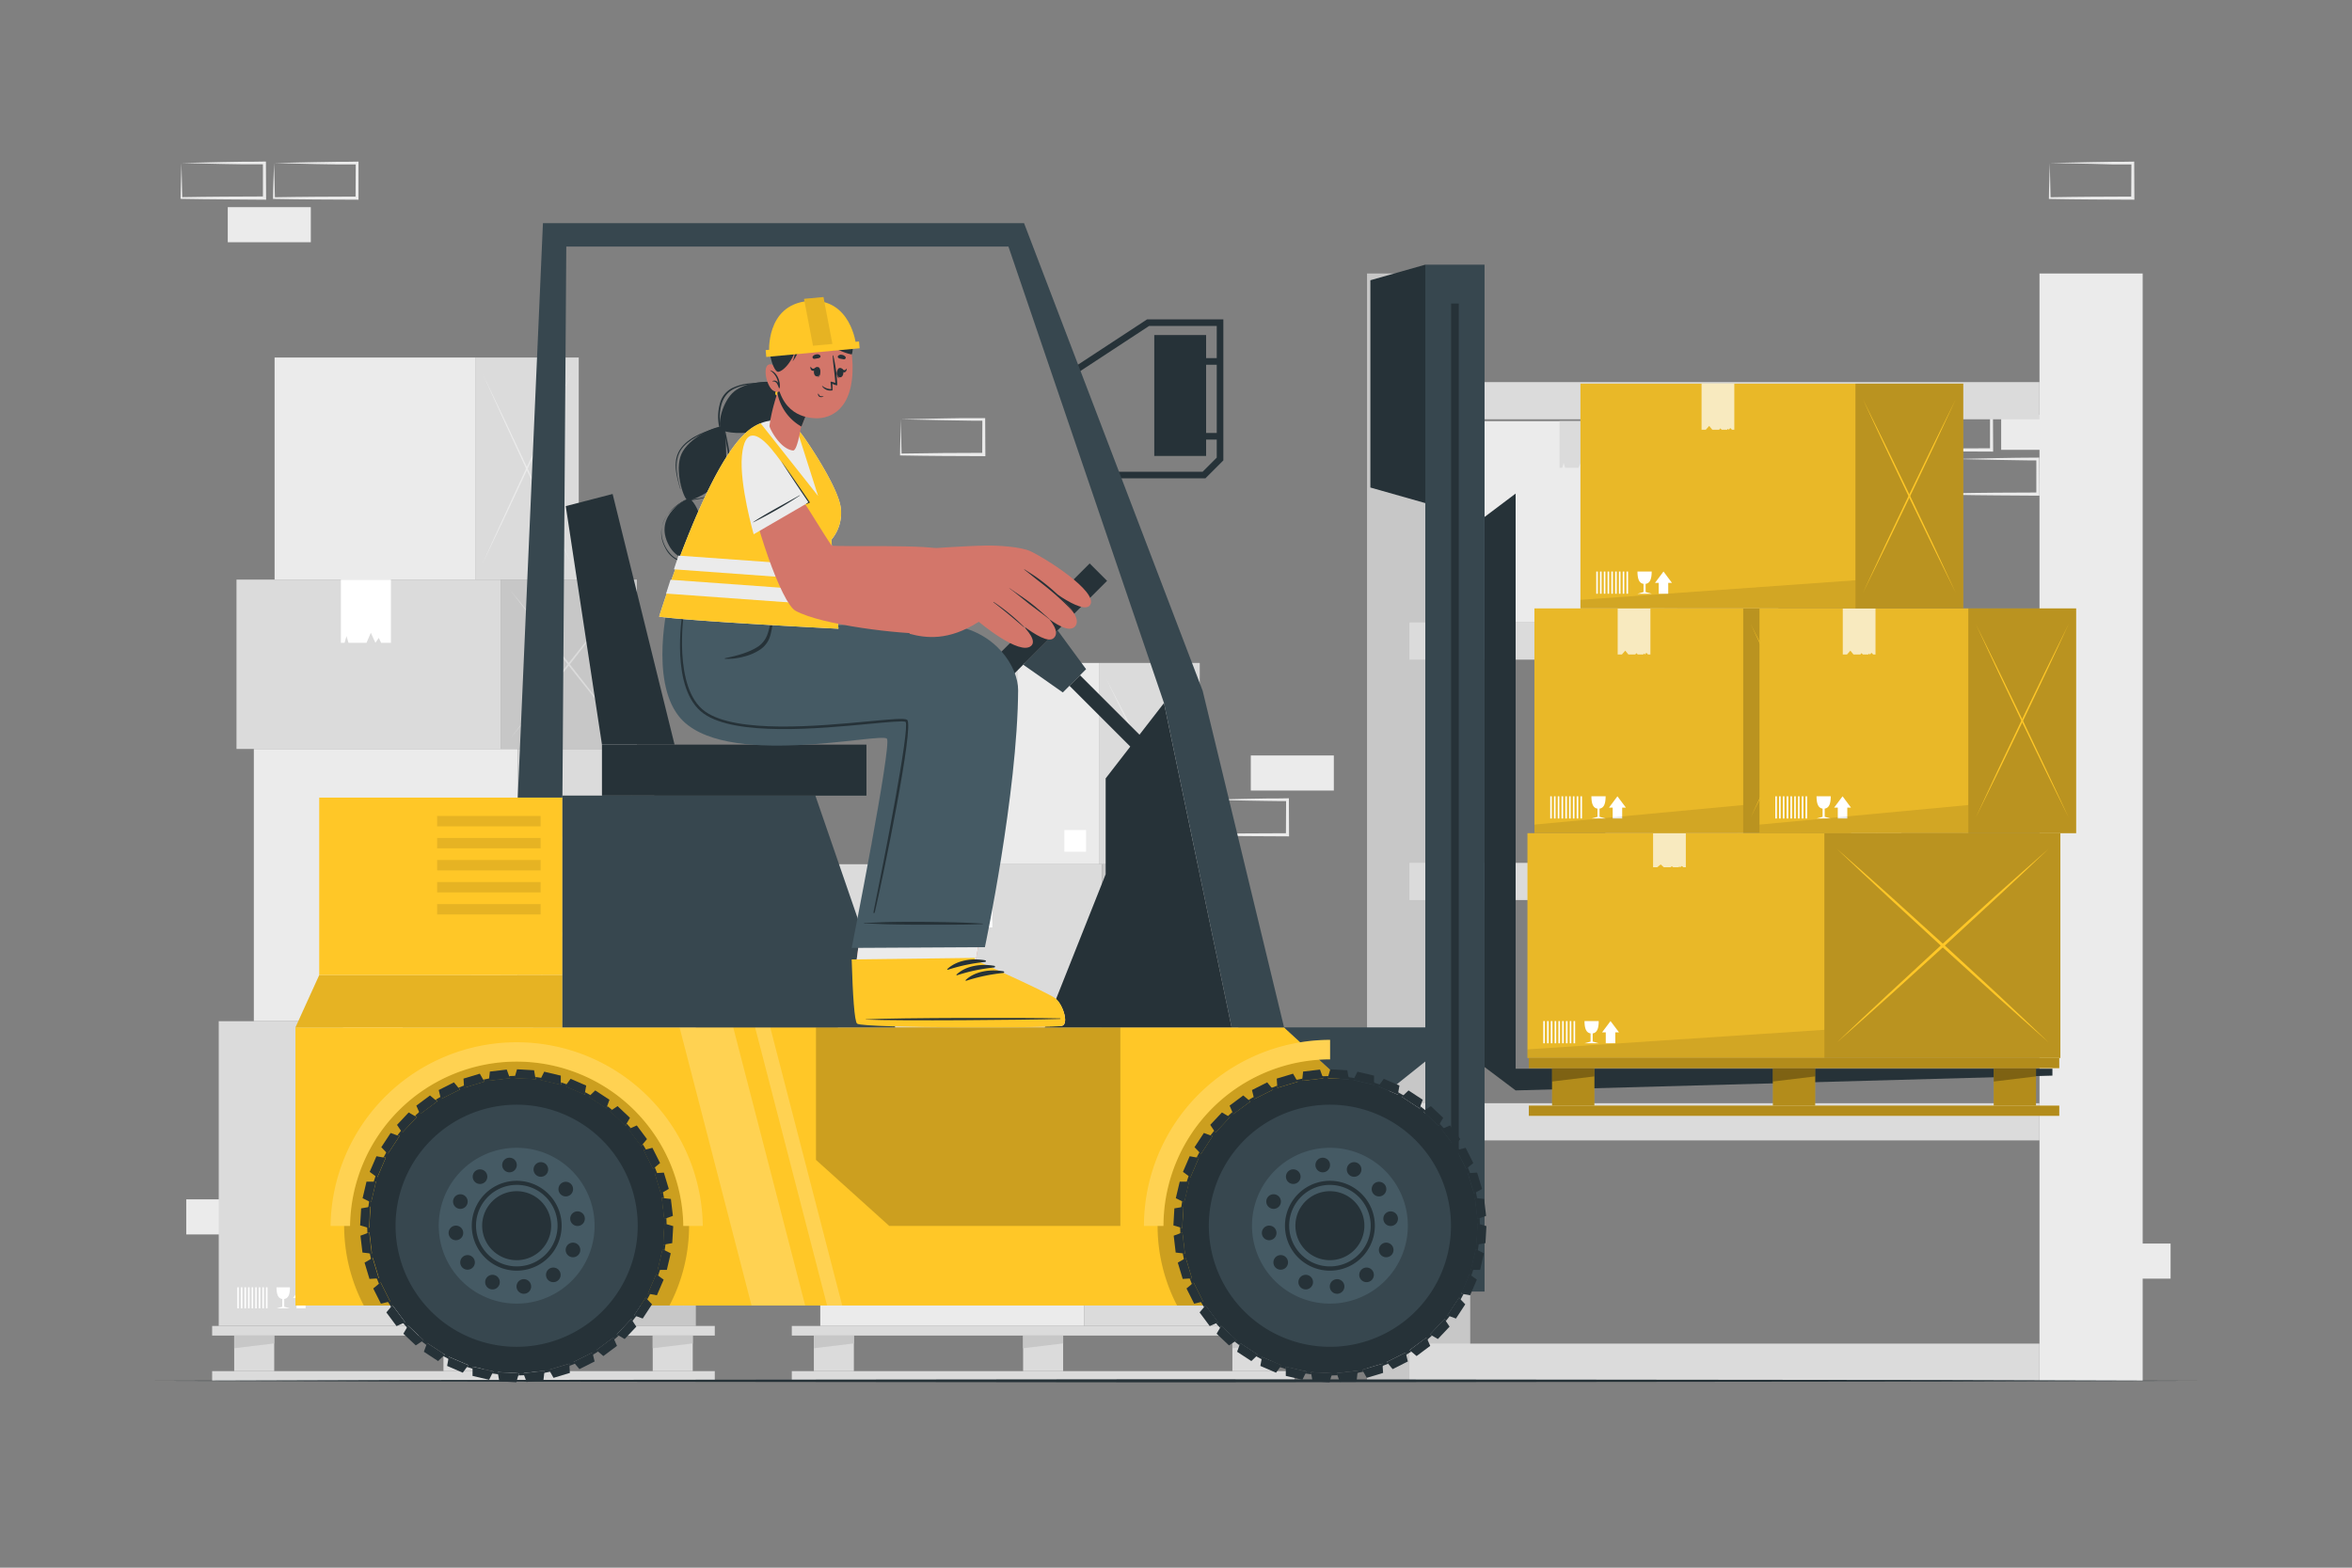 <svg xmlns="http://www.w3.org/2000/svg" viewBox="0 0 750 500"><rect x="0" y="0" width="750" height="500" fill="#808080" stroke="none"/><g id="freepik--background-complete--inject-5"><rect x="72.63" y="66.08" width="26.48" height="11.19" transform="translate(171.74 143.34) rotate(180)" style="fill:#ebebeb"></rect><path d="M87.4,52l13.12-.28,6.67-.11c2.22,0,4.46,0,6.69-.06h.44V52l0,11.19v.5h-.5l-13.24-.07c-4.41,0-8.83-.11-13.24-.16h-.28v-.27c0-1.9.08-3.79.13-5.66Zm0,0,.14,5.65c0,1.86.11,3.71.13,5.54l-.27-.28c4.41-.05,8.83-.15,13.24-.16l13.24-.06-.5.5L113.43,52l.45.44c-2.18,0-4.36,0-6.55,0l-6.57-.11Z" style="fill:#ebebeb"></path><path d="M57.86,52,71,51.69l6.66-.11c2.23,0,4.47,0,6.7-.06h.44V52l.06,11.19v.5h-.5L71.1,63.59c-4.42,0-8.83-.11-13.24-.16h-.28v-.27c0-1.9.09-3.79.13-5.66Zm0,0L58,57.62c0,1.86.11,3.71.13,5.54l-.27-.28c4.41-.05,8.82-.15,13.24-.16l13.24-.06-.5.5,0-11.19.45.44c-2.19,0-4.36,0-6.55,0l-6.58-.11Z" style="fill:#ebebeb"></path><path d="M623.36,146.39l13.12-.28,6.66-.11c2.23-.05,4.47,0,6.7-.05h.44v.45l.06,11.19v.5h-.5L636.6,158c-4.41,0-8.83-.12-13.24-.17h-.28v-.27c0-1.9.08-3.79.13-5.65Zm0,0,.14,5.65c0,1.87.11,3.71.13,5.54l-.27-.27c4.41-.05,8.83-.16,13.24-.17l13.24-.06-.5.5,0-11.19.45.45c-2.18,0-4.36,0-6.55-.06l-6.58-.11Z" style="fill:#ebebeb"></path><rect x="638.13" y="132.28" width="26.48" height="11.19" transform="translate(1302.74 275.75) rotate(180)" style="fill:#ebebeb"></rect><path d="M384.07,255.06l13.13-.28,6.66-.11c2.22,0,4.46,0,6.69-.06H411v.45l.05,11.19v.5h-.51l-13.24-.07c-4.41,0-8.82-.11-13.24-.16h-.27v-.27c0-1.9.09-3.79.13-5.66Zm0,0,.14,5.65c.05,1.86.12,3.71.14,5.54l-.28-.28c4.42-.05,8.83-.15,13.24-.16l13.24-.06-.5.5.06-11.19.44.44c-2.18,0-4.35,0-6.54-.05l-6.58-.11Z" style="fill:#ebebeb"></path><rect x="398.84" y="240.95" width="26.48" height="11.19" transform="translate(824.17 493.09) rotate(180)" style="fill:#ebebeb"></rect><path d="M608.59,132.28l13.12-.28,6.66-.11c2.23,0,4.47,0,6.7,0h.44v.45l.06,11.19v.5h-.5l-13.24-.06c-4.42,0-8.83-.11-13.24-.17h-.28v-.27c0-1.9.09-3.79.13-5.65Zm0,0,.14,5.66c0,1.86.11,3.7.13,5.53l-.27-.27c4.41,0,8.82-.16,13.24-.17l13.24-.06-.5.5,0-11.19.45.45c-2.18,0-4.36,0-6.55-.06l-6.58-.11Z" style="fill:#ebebeb"></path><path d="M653.62,52l13.13-.28,6.66-.11c2.22,0,4.46,0,6.69-.06h.45V52l.05,11.19v.5h-.5l-13.24-.07c-4.41,0-8.83-.11-13.24-.16h-.27v-.27c0-1.9.08-3.79.13-5.66Zm0,0,.14,5.65c0,1.86.12,3.71.13,5.54l-.27-.28c4.41-.05,8.83-.15,13.24-.16l13.24-.06-.5.5L679.66,52l.44.44c-2.18,0-4.36,0-6.54,0L667,52.25Z" style="fill:#ebebeb"></path><path d="M287.23,133.74l13.12-.28,6.66-.11c2.23,0,4.47,0,6.7,0h.44v.45l.06,11.19v.5h-.5l-13.24-.06c-4.42,0-8.83-.11-13.24-.17H287v-.27c0-1.9.09-3.79.13-5.65Zm0,0,.14,5.66c0,1.86.11,3.7.13,5.53l-.27-.27c4.41,0,8.82-.16,13.24-.17l13.24-.06-.5.5.05-11.19.45.45c-2.19,0-4.36,0-6.55-.06l-6.58-.11Z" style="fill:#ebebeb"></path><path d="M74.16,396.63l13.12-.28,6.67-.11c2.22-.05,4.46,0,6.69-.06h.44v.45l0,11.19v.5h-.5l-13.24-.06c-4.41,0-8.83-.12-13.24-.17h-.28v-.27c0-1.9.08-3.79.13-5.65Zm0,0,.14,5.65c0,1.87.11,3.71.13,5.54l-.27-.27c4.41-.05,8.83-.16,13.24-.17l13.24-.06-.5.5,0-11.19.45.45c-2.18,0-4.36,0-6.55-.06l-6.57-.11Z" style="fill:#ebebeb"></path><rect x="59.39" y="382.52" width="26.48" height="11.19" transform="translate(145.26 776.23) rotate(180)" style="fill:#ebebeb"></rect><rect x="665.66" y="396.62" width="26.48" height="11.19" transform="translate(1357.81 804.43) rotate(180)" style="fill:#ebebeb"></rect><rect x="80.94" y="238.87" width="84.21" height="86.83" style="fill:#ebebeb"></rect><rect x="165.15" y="238.87" width="43.48" height="86.83" style="fill:#dbdbdb"></rect><path d="M205.64,320.16q-4.83-9.26-9.58-18.58l-9.43-18.68-9.31-18.75q-4.63-9.39-9.17-18.85,4.83,9.25,9.57,18.58l9.43,18.67,9.31,18.76Q201.1,310.7,205.64,320.16Z" style="fill:#ebebeb"></path><path d="M205.64,245.3q-4.54,9.45-9.18,18.85l-9.31,18.75-9.43,18.68q-4.74,9.33-9.57,18.58,4.53-9.45,9.17-18.85l9.31-18.76,9.43-18.67Q200.8,254.55,205.64,245.3Z" style="fill:#ebebeb"></path><rect x="150.26" y="310.96" width="9.35" height="9.35" style="fill:#fff"></rect><rect x="75.41" y="184.86" width="84.21" height="54.01" style="fill:#dbdbdb"></rect><rect x="159.62" y="184.86" width="43.48" height="54.01" style="fill:#c7c7c7"></rect><polygon points="124.66 205.02 122.88 205.02 121.54 205.02 120.78 203.46 119.71 205.02 118.25 201.82 116.87 205.02 112.93 205.02 111.13 205.02 110.48 202.88 109.87 205.02 108.7 205.02 108.7 184.86 124.66 184.86 124.66 205.02" style="fill:#fff"></polygon><path d="M200.11,235.66q-4.83-5.9-9.57-11.81L181.1,212l-9.31-11.92q-4.64-6-9.17-12,4.83,5.88,9.57,11.81l9.43,11.87,9.32,11.92Q195.56,229.65,200.11,235.66Z" style="fill:#dbdbdb"></path><path d="M200.11,188.08q-4.55,6-9.17,12L181.62,212l-9.43,11.87q-4.74,5.93-9.57,11.81,4.55-6,9.17-12l9.31-11.92,9.44-11.87Q195.27,194,200.11,188.08Z" style="fill:#dbdbdb"></path><rect x="69.75" y="325.7" width="100.33" height="97.19" style="fill:#dbdbdb"></rect><rect x="170.08" y="325.7" width="51.81" height="97.2" style="fill:#c7c7c7"></rect><polygon points="128.43 349.71 126.31 349.71 124.71 349.71 123.8 347.87 122.52 349.71 120.79 345.91 119.15 349.71 114.45 349.71 112.31 349.71 111.53 347.18 110.81 349.71 109.41 349.71 109.41 325.7 128.43 325.7 128.43 349.71" style="fill:#fff"></polygon><path d="M218.32,417.12q-5.74-10.59-11.4-21.26L195.68,374.5l-11.1-21.45q-5.52-10.74-10.93-21.56,5.76,10.59,11.41,21.25L196.3,374.1l11.09,21.46Q212.91,406.3,218.32,417.12Z" style="fill:#dbdbdb"></path><path d="M218.32,331.49q-5.41,10.81-10.93,21.56L196.3,374.5l-11.24,21.37q-5.64,10.65-11.41,21.25,5.41-10.81,10.93-21.56l11.1-21.46,11.24-21.36Q212.56,342.08,218.32,331.49Z" style="fill:#dbdbdb"></path><rect x="84.82" y="410.57" width="0.48" height="6.72" transform="translate(170.12 827.86) rotate(180)" style="fill:#fff"></rect><rect x="83.68" y="410.57" width="0.48" height="6.72" transform="translate(167.83 827.86) rotate(180)" style="fill:#fff"></rect><rect x="82.53" y="410.57" width="0.48" height="6.72" transform="translate(165.54 827.86) rotate(180)" style="fill:#fff"></rect><rect x="81.39" y="410.57" width="0.48" height="6.72" transform="translate(163.26 827.86) rotate(180)" style="fill:#fff"></rect><rect x="80.25" y="410.57" width="0.48" height="6.72" transform="translate(160.97 827.86) rotate(180)" style="fill:#fff"></rect><rect x="79.11" y="410.57" width="0.48" height="6.72" transform="translate(158.69 827.86) rotate(180)" style="fill:#fff"></rect><rect x="77.96" y="410.57" width="0.48" height="6.72" transform="translate(156.4 827.86) rotate(180)" style="fill:#fff"></rect><rect x="76.82" y="410.57" width="0.48" height="6.72" transform="translate(154.12 827.86) rotate(180)" style="fill:#fff"></rect><rect x="75.68" y="410.57" width="0.48" height="6.72" transform="translate(151.83 827.86) rotate(180)" style="fill:#fff"></rect><path d="M90,416.78l-1.83.51h4.3l-1.84-.52V414.3c1.32-.17,1.84-1.46,1.84-3.72h-4.3c0,2.25.52,3.55,1.83,3.72Z" style="fill:#fff"></path><polygon points="93.44 414 94.56 414 94.56 417.29 97.44 417.29 97.44 414 98.56 414 96 410.58 93.44 414" style="fill:#fff"></polygon><rect x="87.56" y="114.03" width="63.96" height="70.83" style="fill:#ebebeb"></rect><rect x="151.52" y="114.03" width="33.03" height="70.84" style="fill:#dbdbdb"></rect><path d="M182.27,180q-3.66-7.54-7.27-15.15l-7.16-15.24-7.08-15.3q-3.51-7.66-7-15.38,3.66,7.55,7.27,15.16l7.16,15.23,7.08,15.31Q178.82,172.26,182.27,180Z" style="fill:#ebebeb"></path><path d="M182.27,118.91q-3.45,7.71-7,15.38l-7.08,15.3-7.16,15.24q-3.6,7.6-7.27,15.15,3.45-7.71,7-15.38l7.08-15.3L175,134.07Q178.6,126.47,182.27,118.91Z" style="fill:#ebebeb"></path><rect x="74.68" y="425.97" width="12.76" height="11.34" style="fill:#dbdbdb"></rect><polygon points="87.44 428.47 74.68 430.01 74.68 425.97 87.44 425.97 87.44 428.47" style="fill:#c7c7c7"></polygon><rect x="141.41" y="425.97" width="12.76" height="11.34" style="fill:#dbdbdb"></rect><polygon points="154.17 428.47 141.41 430.01 141.41 425.97 154.17 425.97 154.17 428.47" style="fill:#c7c7c7"></polygon><rect x="208.14" y="425.97" width="12.76" height="11.34" style="fill:#dbdbdb"></rect><polygon points="220.9 428.47 208.14 430.01 208.14 425.97 220.9 425.97 220.9 428.47" style="fill:#c7c7c7"></polygon><rect x="67.65" y="422.9" width="160.28" height="3.07" style="fill:#dbdbdb"></rect><rect x="67.65" y="437.31" width="160.28" height="3.07" style="fill:#dbdbdb"></rect><rect x="261.57" y="329.65" width="84.21" height="93.25" style="fill:#ebebeb"></rect><rect x="345.78" y="329.65" width="43.48" height="93.25" style="fill:#dbdbdb"></rect><path d="M386.26,416.48q-4.83-9.94-9.57-20l-9.43-20.06-9.32-20.14q-4.63-10.1-9.17-20.25,4.83,9.94,9.58,20l9.43,20.06,9.31,20.14Q381.73,406.32,386.26,416.48Z" style="fill:#ebebeb"></path><path d="M386.26,336.07q-4.54,10.15-9.17,20.25l-9.31,20.14-9.43,20.06q-4.74,10-9.58,20,4.55-10.16,9.17-20.25l9.32-20.14L376.69,356Q381.43,346,386.26,336.07Z" style="fill:#ebebeb"></path><rect x="288.16" y="211.44" width="62.26" height="64.2" style="fill:#ebebeb"></rect><rect x="350.42" y="211.44" width="32.15" height="64.2" style="fill:#dbdbdb"></rect><polygon points="324.58 226.34 323.26 226.34 322.27 226.34 321.7 225.19 320.91 226.34 319.84 223.98 318.82 226.34 315.9 226.34 314.57 226.34 314.09 224.77 313.64 226.34 312.77 226.34 312.77 211.44 324.58 211.44 324.58 226.34" style="fill:#dbdbdb"></polygon><path d="M380.36,271.55q-3.57-6.85-7.08-13.74l-7-13.81-6.89-13.87q-3.42-6.94-6.78-13.94,3.57,6.85,7.08,13.74l7,13.81,6.89,13.87Q377,264.56,380.36,271.55Z" style="fill:#ebebeb"></path><path d="M380.36,216.19q-3.36,7-6.78,13.94L366.69,244l-7,13.81q-3.51,6.88-7.08,13.74,3.36-7,6.78-13.94l6.89-13.87,7-13.81Q376.79,223,380.36,216.19Z" style="fill:#ebebeb"></path><rect x="339.41" y="264.74" width="6.91" height="6.91" style="fill:#fff"></rect><rect x="298.82" y="267.15" width="0.35" height="4.97" transform="translate(598 539.26) rotate(180)" style="fill:#fff"></rect><rect x="297.98" y="267.15" width="0.35" height="4.97" transform="translate(596.31 539.26) rotate(180)" style="fill:#fff"></rect><rect x="297.13" y="267.15" width="0.35" height="4.97" transform="translate(594.62 539.26) rotate(180)" style="fill:#fff"></rect><rect x="296.29" y="267.15" width="0.35" height="4.97" transform="translate(592.93 539.26) rotate(180)" style="fill:#fff"></rect><rect x="295.44" y="267.15" width="0.35" height="4.97" transform="translate(591.24 539.26) rotate(180)" style="fill:#fff"></rect><rect x="294.6" y="267.15" width="0.35" height="4.97" transform="translate(589.55 539.26) rotate(180)" style="fill:#fff"></rect><rect x="293.75" y="267.15" width="0.35" height="4.97" transform="translate(587.86 539.26) rotate(180)" style="fill:#fff"></rect><rect x="292.91" y="267.15" width="0.35" height="4.97" transform="translate(586.17 539.26) rotate(180)" style="fill:#fff"></rect><rect x="292.06" y="267.15" width="0.35" height="4.97" transform="translate(584.48 539.26) rotate(180)" style="fill:#fff"></rect><path d="M302.63,271.73l-1.36.38h3.18l-1.35-.38v-1.82c1-.13,1.35-1.09,1.35-2.76h-3.18c0,1.67.39,2.63,1.36,2.76Z" style="fill:#fff"></path><polygon points="305.19 269.68 306.02 269.68 306.02 272.11 308.15 272.11 308.15 269.68 308.99 269.68 307.09 267.15 305.19 269.68" style="fill:#fff"></polygon><rect x="267.18" y="275.64" width="84.21" height="54" style="fill:#dbdbdb"></rect><rect x="351.39" y="275.64" width="43.48" height="54.01" style="fill:#c7c7c7"></rect><polygon points="316.43 295.79 314.65 295.79 313.31 295.79 312.54 294.24 311.47 295.79 310.02 292.6 308.64 295.79 304.7 295.79 302.9 295.79 302.25 293.66 301.64 295.79 300.47 295.79 300.47 275.64 316.43 275.64 316.43 295.79" style="fill:#fff"></polygon><path d="M391.87,326.44q-4.83-5.9-9.57-11.81l-9.43-11.87-9.32-11.92q-4.62-6-9.17-12,4.83,5.88,9.58,11.8l9.43,11.87,9.31,11.92Q387.34,320.42,391.87,326.44Z" style="fill:#dbdbdb"></path><path d="M391.87,278.86q-4.53,6-9.17,12l-9.31,11.92L364,314.63q-4.74,5.92-9.58,11.81,4.55-6,9.17-12l9.32-11.92,9.43-11.87Q387,284.73,391.87,278.86Z" style="fill:#dbdbdb"></path><rect x="259.52" y="425.97" width="12.76" height="11.34" style="fill:#dbdbdb"></rect><polygon points="272.29 428.47 259.52 430.01 259.52 425.97 272.29 425.97 272.29 428.47" style="fill:#c7c7c7"></polygon><rect x="326.25" y="425.97" width="12.76" height="11.34" style="fill:#dbdbdb"></rect><polygon points="339.02 428.47 326.25 430.01 326.25 425.97 339.02 425.97 339.02 428.47" style="fill:#c7c7c7"></polygon><rect x="392.98" y="425.97" width="12.76" height="11.34" style="fill:#dbdbdb"></rect><polygon points="405.75 428.47 392.98 430.01 392.98 425.97 405.75 425.97 405.75 428.47" style="fill:#c7c7c7"></polygon><rect x="252.49" y="422.9" width="160.28" height="3.07" style="fill:#dbdbdb"></rect><rect x="252.49" y="437.31" width="160.28" height="3.07" style="fill:#dbdbdb"></rect><rect x="435.92" y="87.23" width="32.9" height="353.16" style="fill:#c7c7c7"></rect><rect x="650.35" y="87.23" width="32.9" height="353.16" style="fill:#ebebeb"></rect><rect x="449.42" y="121.87" width="200.93" height="11.86" style="fill:#dbdbdb"></rect><rect x="449.42" y="198.53" width="200.93" height="11.86" style="fill:#dbdbdb"></rect><rect x="449.42" y="275.2" width="200.93" height="11.86" style="fill:#dbdbdb"></rect><rect x="449.42" y="351.86" width="200.93" height="11.86" style="fill:#dbdbdb"></rect><rect x="449.42" y="428.53" width="200.93" height="11.86" style="fill:#dbdbdb"></rect><rect x="472.68" y="134.32" width="62.27" height="64.21" style="fill:#ebebeb"></rect><rect x="534.95" y="134.32" width="32.15" height="64.21" style="fill:#dbdbdb"></rect><polygon points="509.1 149.22 507.78 149.22 506.79 149.22 506.23 148.08 505.44 149.22 504.36 146.86 503.34 149.22 500.43 149.22 499.1 149.22 498.61 147.65 498.16 149.22 497.3 149.22 497.3 134.32 509.1 134.32 509.1 149.22" style="fill:#dbdbdb"></polygon><path d="M564.89,194.43q-3.57-6.84-7.08-13.74l-7-13.81L544,153q-3.44-6.94-6.78-13.94,3.57,6.85,7.08,13.74l7,13.81,6.89,13.87Q561.53,187.44,564.89,194.43Z" style="fill:#ebebeb"></path><path d="M564.89,139.07q-3.36,7-6.78,13.94l-6.89,13.87-7,13.81q-3.51,6.9-7.08,13.74,3.36-7,6.78-13.94l6.89-13.87,7-13.81Q561.32,145.93,564.89,139.07Z" style="fill:#ebebeb"></path><rect x="523.94" y="187.63" width="6.91" height="6.91" style="fill:#fff"></rect><rect x="511.9" y="235.26" width="62.27" height="39.94" style="fill:#dbdbdb"></rect><rect x="574.17" y="235.26" width="32.15" height="39.94" style="fill:#c7c7c7"></rect><polygon points="548.31 250.16 547 250.16 546.01 250.16 545.44 249.01 544.65 250.16 543.57 247.8 542.55 250.16 539.64 250.16 538.31 250.16 537.83 248.59 537.38 250.16 536.51 250.16 536.51 235.26 548.31 235.26 548.31 250.16" style="fill:#fff"></polygon><path d="M604.1,272.82q-3.57-4.35-7.08-8.73l-7-8.78-6.89-8.81q-3.42-4.42-6.78-8.86,3.57,4.35,7.08,8.73l7,8.78,6.89,8.81C599.61,266.9,601.86,269.86,604.1,272.82Z" style="fill:#dbdbdb"></path><path d="M604.1,237.64c-2.24,3-4.49,5.91-6.78,8.85l-6.89,8.82-7,8.78q-3.51,4.38-7.08,8.73,3.36-4.44,6.78-8.86l6.89-8.81,7-8.78Q600.53,242,604.1,237.64Z" style="fill:#dbdbdb"></path></g><g id="freepik--Floor--inject-5"><polygon points="49.21 440.39 130.66 440.14 212.1 440.06 375 439.89 537.9 440.06 619.35 440.14 700.79 440.39 619.35 440.63 537.9 440.72 375 440.89 212.1 440.72 130.66 440.63 49.21 440.39" style="fill:#263238"></polygon></g><g id="freepik--Forklift--inject-5"><rect x="454.5" y="84.41" width="18.89" height="327.52" style="fill:#37474f"></rect><rect x="462.73" y="96.81" width="2.44" height="302.72" style="fill:#263238"></rect><polygon points="436.98 155.49 454.5 160.46 454.5 84.41 436.98 89.38 436.98 155.49" style="fill:#263238"></polygon><polygon points="483.3 157.42 473.39 164.88 473.39 340.32 483.3 347.78 483.3 157.42" style="fill:#263238"></polygon><polygon points="654.47 340.85 483.3 340.85 483.3 347.78 654.47 343.06 654.47 340.85" style="fill:#263238"></polygon><polygon points="436.74 416.38 94.21 416.38 94.21 327.68 179.08 327.68 247.5 327.68 260.2 327.68 409.46 327.68 436.74 352.75 436.74 416.38" style="fill:#FFC727"></polygon><path d="M213.49,416.38H116a55,55,0,1,1,97.48,0Z" style="opacity:0.2"></path><path d="M436.74,352.74v63.64h-61.4a55,55,0,0,1,42.28-80l1.15-.12Z" style="opacity:0.2"></path><polygon points="357.26 390.99 283.55 390.99 260.2 369.94 260.2 327.68 357.26 327.68 357.26 390.99" style="opacity:0.2"></polygon><polygon points="409.46 327.68 454.5 327.68 454.5 338.56 436.74 352.74 409.46 327.68" style="fill:#37474f"></polygon><g style="opacity:0.2"><polygon points="233.81 327.68 216.7 327.68 239.65 416.37 256.75 416.37 233.81 327.68" style="fill:#fff"></polygon><polygon points="245.61 327.68 240.79 327.68 263.74 416.37 268.56 416.37 245.61 327.68" style="fill:#fff"></polygon></g><path d="M471.08,382.16l-.71-.08.79,6.69.67-.24c0-1.06-.14-2.14-.27-3.21S471.28,383.2,471.08,382.16Zm-1-1.54.63-.35a48.43,48.43,0,0,0-1.86-6.14l-.72,0Zm.75,16.35.71-.11a45.42,45.42,0,0,0,.36-6.41l-.68-.2Zm-2.69-24.64a45.67,45.67,0,0,0-2.88-5.72l-.7.17,3,6Zm.94,32.67h.71a46.59,46.59,0,0,0,1.48-6.25l-.65-.32Zm-9.33-44.89,4,5.4.46-.55a44.79,44.79,0,0,0-3.84-5.13ZM466,412.6l.69.12a46.34,46.34,0,0,0,2.54-5.88l-.57-.43Zm-12.11-58.2,4.91,4.61.36-.61a46.15,46.15,0,0,0-4.67-4.4Zm7.7,65.14.67.24a48.05,48.05,0,0,0,3.52-5.36l-.49-.51Zm-14.49-69.76,5.62,3.69.26-.67a47.62,47.62,0,0,0-5.37-3.51Zm9,75.84.61.35a48.52,48.52,0,0,0,4.4-4.67l-.39-.6Zm-16.47-79.2,6.19,2.66.14-.71a48,48,0,0,0-5.9-2.53Zm10,84.21.55.46a46,46,0,0,0,5.13-3.84l-.28-.64Zm-17.92-86.22,6.55,1.54v-.72a44.92,44.92,0,0,0-6.24-1.46Zm10.65,90,.45.55a45.8,45.8,0,0,0,5.73-2.88l-.17-.69Zm-18.64-91.31-.2.68,6.71.38-.11-.7A48.46,48.46,0,0,0,423.59,343.13Zm11.16,94.41a44.46,44.46,0,0,0,6.14-1.84l-.05-.71-6.44,1.94Zm-16.29-94.08c-1.07.13-2.12.28-3.17.49l-.08.7,6.69-.79-.24-.66C420.6,343.24,419.54,343.33,418.46,343.46Zm8,95.23c1.06-.05,2.13-.14,3.2-.27s2.14-.28,3.18-.49l.08-.69-6.69.79Zm-19.23-92.51.05.71,6.45-1.94-.35-.61A45,45,0,0,0,407.26,346.18Zm10.91,92.21a46.81,46.81,0,0,0,6.4.36l.2-.68-6.73-.38Zm-18.42-88.61.16.69,6-3-.46-.56A46.28,46.28,0,0,0,399.75,349.78ZM410,436.64a45,45,0,0,0,6.24,1.48l.31-.64L410,435.94Zm-17-82,.28.65,5.4-4-.54-.47A46.5,46.5,0,0,0,393,354.64Zm9.32,78.86a46,46,0,0,0,5.9,2.54l.42-.58-6.19-2.65Zm-15.15-72.91.39.59,4.62-4.9-.61-.36A46.28,46.28,0,0,0,387.14,360.59Zm8.1,68.48a46.36,46.36,0,0,0,5.37,3.52l.5-.48-5.63-3.7Zm-12.81-61.6.49.51,3.69-5.63-.66-.24A46.24,46.24,0,0,0,382.43,367.47Zm6.63,56a45.22,45.22,0,0,0,4.68,4.4l.57-.39-4.9-4.61ZM379,375.05l.57.42,2.66-6.19-.69-.12A45.86,45.86,0,0,0,379,375.05Zm5,41.86a47.94,47.94,0,0,0,3.83,5.14l.65-.28-4-5.4Zm-7-33.78.64.31,1.54-6.56h-.72A48.12,48.12,0,0,0,376.91,383.13ZM380,409.55a46.61,46.61,0,0,0,2.9,5.73l.68-.18-3-6Zm-2.7-24.64-.69.12a47,47,0,0,0-.37,6.41l.67.2Zm.75,16.36-.6.34a46.5,46.5,0,0,0,1.85,6.15l.69-.05ZM377,393.12l-.66.23c0,1.06.14,2.13.26,3.2s.3,2.14.5,3.19l.69.07Z" style="fill:#263238"></path><path d="M471.16,388.77l.67-.24c0,.64.06,1.28.06,1.92l-.68-.2-.39,6.72.71-.11c-.07.64-.17,1.27-.27,1.9l-.65-.32L469.07,405h.71q-.27.92-.6,1.83l-.57-.43L466,412.6l.69.12c-.28.57-.59,1.15-.91,1.7l-.49-.51-3.7,5.63.67.24c-.38.51-.79,1-1.19,1.52l-.39-.6L456,425.62l.61.35c-.46.43-.95.86-1.44,1.28l-.28-.64-5.4,4,.55.46c-.54.35-1.08.7-1.64,1l-.17-.69-6,3,.45.55c-.59.26-1.18.49-1.79.71l-.05-.71-6.44,1.94.35.61c-.62.15-1.25.27-1.88.39l.08-.69-6.69.79.23.66q-1,0-1.92.06l.2-.68-6.73-.38.13.7c-.64-.07-1.27-.16-1.91-.27l.31-.64L410,435.94v.7c-.61-.19-1.23-.38-1.83-.6l.42-.58-6.19-2.65-.13.69c-.57-.28-1.12-.59-1.68-.91l.5-.48-5.63-3.7-.24.66c-.51-.39-1-.78-1.5-1.19l.57-.39-4.9-4.61-.35.6c-.44-.47-.87-.94-1.29-1.43l.65-.28-4-5.4-.45.54c-.36-.54-.69-1.08-1-1.63l.68-.18-3-6-.55.46c-.24-.59-.49-1.18-.7-1.79l.69-.05-1.94-6.44-.6.34c-.14-.62-.27-1.24-.38-1.87l.69.07-.79-6.69-.66.23c0-.63-.06-1.27-.07-1.91l.67.2.39-6.73-.69.12c.07-.64.16-1.27.27-1.9l.64.31,1.54-6.56h-.72c.19-.61.4-1.22.61-1.83l.57.42,2.66-6.19-.69-.12c.29-.57.6-1.14.91-1.69l.49.51,3.69-5.63-.66-.24c.38-.51.78-1,1.19-1.52l.39.59,4.62-4.9-.61-.36c.46-.44.94-.86,1.43-1.28l.28.65,5.4-4-.54-.47c.53-.35,1.08-.69,1.64-1l.16.69,6-3-.46-.56c.6-.26,1.2-.49,1.8-.71l.05.71,6.45-1.94-.35-.61c.62-.15,1.25-.28,1.88-.39l-.08.7,6.69-.79-.24-.66c.65-.05,1.29-.06,1.93-.07l-.2.68,6.71.38-.11-.7c.64.07,1.27.16,1.91.28l-.32.64,6.55,1.54v-.72c.61.19,1.23.39,1.83.61l-.43.58,6.19,2.66.14-.71c.57.3,1.13.6,1.69.92l-.51.49,5.62,3.69.26-.67c.51.4,1,.79,1.51,1.2l-.6.4,4.91,4.61.36-.61c.44.46.87.94,1.28,1.43l-.65.28,4,5.4.46-.55q.54.81,1,1.65l-.7.17,3,6,.55-.46c.26.59.5,1.19.71,1.8l-.72,0,1.95,6.45.63-.35c.13.63.27,1.25.38,1.89l-.71-.08Z" style="fill:#263238"></path><polygon points="421.9 343.86 415.21 344.65 415.3 343.95 415.53 341.77 420.92 341.13 421.66 343.2 421.9 343.86" style="fill:#263238"></polygon><polygon points="413.76 344.95 407.31 346.89 407.26 346.18 407.12 344.01 412.32 342.44 413.41 344.34 413.76 344.95" style="fill:#263238"></polygon><polygon points="405.92 347.45 399.91 350.48 399.75 349.78 399.23 347.66 404.08 345.21 405.46 346.89 405.92 347.45" style="fill:#263238"></polygon><polygon points="398.65 351.25 393.25 355.29 392.96 354.64 392.09 352.63 396.44 349.39 398.11 350.79 398.65 351.25" style="fill:#263238"></polygon><polygon points="392.14 356.27 387.53 361.18 387.14 360.59 385.92 358.77 389.64 354.81 391.54 355.92 392.14 356.27" style="fill:#263238"></polygon><polygon points="386.61 362.35 382.92 367.98 382.43 367.47 380.91 365.89 383.89 361.35 385.95 362.11 386.61 362.35" style="fill:#263238"></polygon><polygon points="382.21 369.28 379.55 375.47 378.98 375.06 377.22 373.76 379.36 368.77 381.51 369.16 382.21 369.28" style="fill:#263238"></polygon><polygon points="379.09 376.88 377.55 383.44 376.91 383.13 374.94 382.16 376.19 376.87 378.38 376.88 379.09 376.88" style="fill:#263238"></polygon><polygon points="377.33 384.91 376.94 391.64 376.27 391.44 374.17 390.83 374.48 385.4 376.64 385.03 377.33 384.91" style="fill:#263238"></polygon><polygon points="377 393.12 377.79 399.81 377.1 399.74 374.9 399.49 374.27 394.11 376.34 393.35 377 393.12" style="fill:#263238"></polygon><polygon points="380.02 407.71 379.33 407.76 377.14 407.9 375.57 402.7 377.48 401.61 378.08 401.27 380.02 407.71" style="fill:#263238"></polygon><polygon points="383.61 415.11 382.93 415.28 380.79 415.8 378.35 410.95 380.03 409.55 380.58 409.09 383.61 415.11" style="fill:#263238"></polygon><polygon points="388.42 421.77 387.77 422.05 385.76 422.94 382.52 418.58 383.94 416.91 384.39 416.37 388.42 421.77" style="fill:#263238"></polygon><polygon points="394.31 427.49 393.74 427.88 391.9 429.1 387.95 425.38 389.06 423.48 389.41 422.88 394.31 427.49" style="fill:#263238"></polygon><polygon points="401.11 432.11 400.61 432.59 399.02 434.1 394.48 431.13 395.24 429.07 395.48 428.41 401.11 432.11" style="fill:#263238"></polygon><polygon points="408.61 435.46 408.19 436.04 406.9 437.81 401.9 435.65 402.29 433.5 402.42 432.81 408.61 435.46" style="fill:#263238"></polygon><polygon points="416.57 437.48 416.26 438.12 415.3 440.07 410.01 438.83 410.02 436.64 410.02 435.94 416.57 437.48" style="fill:#263238"></polygon><polygon points="424.77 438.07 424.57 438.75 423.96 440.86 418.54 440.55 418.17 438.39 418.04 437.69 424.77 438.07" style="fill:#263238"></polygon><polygon points="432.95 437.24 432.87 437.93 432.63 440.12 427.24 440.76 426.49 438.69 426.25 438.03 432.95 437.24" style="fill:#263238"></polygon><polygon points="440.84 434.99 440.89 435.7 441.04 437.88 435.84 439.45 434.75 437.54 434.4 436.93 440.84 434.99" style="fill:#263238"></polygon><polygon points="448.93 434.23 444.08 436.67 442.68 434.99 442.23 434.44 448.24 431.42 448.41 432.11 448.93 434.23" style="fill:#263238"></polygon><polygon points="456.07 429.25 451.72 432.5 450.05 431.09 449.5 430.63 454.9 426.61 455.18 427.25 456.07 429.25" style="fill:#263238"></polygon><polygon points="462.24 423.12 458.51 427.07 456.62 425.97 456.01 425.62 460.63 420.7 461.02 421.3 462.24 423.12" style="fill:#263238"></polygon><polygon points="467.24 416 464.27 420.54 462.21 419.78 461.54 419.54 465.24 413.91 465.73 414.42 467.24 416" style="fill:#263238"></polygon><polygon points="470.94 408.13 468.79 413.12 466.64 412.72 465.94 412.6 468.61 406.41 469.18 406.84 470.94 408.13" style="fill:#263238"></polygon><polygon points="473.2 399.73 471.97 405.02 469.79 405.01 469.07 405 470.61 398.44 471.26 398.76 473.2 399.73" style="fill:#263238"></polygon><polygon points="473.99 391.06 473.68 396.49 471.53 396.86 470.82 396.97 471.2 390.25 471.89 390.45 473.99 391.06" style="fill:#263238"></polygon><polygon points="473.25 382.4 473.89 387.79 471.83 388.53 471.16 388.77 470.37 382.08 471.08 382.16 473.25 382.4" style="fill:#263238"></polygon><polygon points="472.59 379.19 470.7 380.27 470.07 380.63 468.12 374.17 468.84 374.13 471.02 373.99 472.59 379.19" style="fill:#263238"></polygon><polygon points="469.8 370.94 468.13 372.33 467.58 372.79 464.55 366.78 465.25 366.61 467.37 366.09 469.8 370.94" style="fill:#263238"></polygon><polygon points="465.64 363.31 464.23 364.96 463.77 365.51 459.74 360.12 460.39 359.83 462.38 358.95 465.64 363.31" style="fill:#263238"></polygon><polygon points="460.2 356.51 459.11 358.4 458.75 359.01 453.84 354.4 454.44 354 456.26 352.79 460.2 356.51" style="fill:#263238"></polygon><polygon points="453.68 350.76 452.93 352.8 452.68 353.47 447.05 349.78 447.56 349.29 449.14 347.78 453.68 350.76" style="fill:#263238"></polygon><polygon points="446.25 346.23 445.87 348.37 445.73 349.08 439.54 346.42 439.97 345.84 441.26 344.08 446.25 346.23" style="fill:#263238"></polygon><polygon points="438.15 343.06 438.14 345.23 438.13 345.95 431.58 344.41 431.89 343.76 432.86 341.81 438.15 343.06" style="fill:#263238"></polygon><polygon points="430.11 344.19 423.39 343.81 423.59 343.13 424.2 341.04 429.62 341.35 429.99 343.49 430.11 344.19" style="fill:#263238"></polygon><path d="M462.42,386.41a38.61,38.61,0,1,1-42.88-33.81A38.61,38.61,0,0,1,462.42,386.41Z" style="fill:#37474f"></path><path d="M448.76,388a24.85,24.85,0,1,1-27.6-21.75A24.85,24.85,0,0,1,448.76,388Z" style="fill:#455a64"></path><path d="M435,389.65A11,11,0,1,1,422.79,380,11,11,0,0,1,435,389.65Z" style="fill:#263238"></path><path d="M425.76,405.17a14.33,14.33,0,1,1,12.55-15.91A14.34,14.34,0,0,1,425.76,405.17ZM422.55,378A13,13,0,1,0,437,389.41,13.06,13.06,0,0,0,422.55,378Z" style="fill:#263238"></path><path d="M424.1,371.26a2.33,2.33,0,1,1-2.59-2A2.33,2.33,0,0,1,424.1,371.26Z" style="fill:#263238"></path><path d="M414.26,373.89a2.33,2.33,0,1,1-3.27-.47A2.33,2.33,0,0,1,414.26,373.89Z" style="fill:#263238"></path><path d="M407.05,381.09a2.33,2.33,0,1,1-3.07,1.22A2.33,2.33,0,0,1,407.05,381.09Z" style="fill:#263238"></path><path d="M404.4,390.92a2.33,2.33,0,1,1-2,2.59A2.34,2.34,0,0,1,404.4,390.92Z" style="fill:#263238"></path><path d="M407,400.76a2.33,2.33,0,1,1-.47,3.27A2.34,2.34,0,0,1,407,400.76Z" style="fill:#263238"></path><path d="M414.22,408a2.33,2.33,0,1,1,1.22,3.06A2.34,2.34,0,0,1,414.22,408Z" style="fill:#263238"></path><path d="M424.06,410.62a2.33,2.33,0,1,1,2.59,2A2.33,2.33,0,0,1,424.06,410.62Z" style="fill:#263238"></path><path d="M433.9,408a2.33,2.33,0,1,1,3.26.47A2.34,2.34,0,0,1,433.9,408Z" style="fill:#263238"></path><path d="M441.11,400.8a2.33,2.33,0,1,1,3.06-1.22A2.33,2.33,0,0,1,441.11,400.8Z" style="fill:#263238"></path><path d="M443.76,391a2.33,2.33,0,1,1,2-2.59A2.32,2.32,0,0,1,443.76,391Z" style="fill:#263238"></path><path d="M441.13,381.12a2.33,2.33,0,1,1,.47-3.26A2.33,2.33,0,0,1,441.13,381.12Z" style="fill:#263238"></path><path d="M433.94,373.91a2.33,2.33,0,1,1-1.23-3.06A2.34,2.34,0,0,1,433.94,373.91Z" style="fill:#263238"></path><path d="M211.75,382.16l-.7-.08.79,6.69.66-.24c0-1.06-.13-2.14-.26-3.21S212,383.2,211.75,382.16Zm-1-1.54.63-.35a46.81,46.81,0,0,0-1.85-6.14l-.72,0ZM211.5,397l.71-.11a47,47,0,0,0,.36-6.41l-.69-.2Zm-2.69-24.64a45.67,45.67,0,0,0-2.88-5.72l-.7.17,3,6Zm.94,32.67h.71a46.59,46.59,0,0,0,1.48-6.25l-.65-.32Zm-9.34-44.89,4,5.4.46-.55a46.07,46.07,0,0,0-3.85-5.13Zm6.21,52.49.7.12a47.82,47.82,0,0,0,2.54-5.88l-.58-.43Zm-12.1-58.2,4.91,4.61.36-.61a46.15,46.15,0,0,0-4.67-4.4Zm7.7,65.14.67.24a46.61,46.61,0,0,0,3.51-5.36l-.48-.51Zm-14.5-69.76,5.63,3.69.25-.67a46.73,46.73,0,0,0-5.37-3.51Zm9,75.84.61.35a47.2,47.2,0,0,0,4.39-4.67l-.39-.6Zm-16.47-79.2,6.19,2.66.13-.71a47.25,47.25,0,0,0-5.89-2.53Zm10,84.21.55.46a46.93,46.93,0,0,0,5.13-3.84l-.28-.64Zm-17.93-86.22,6.56,1.54v-.72a45.06,45.06,0,0,0-6.25-1.46Zm10.65,90,.46.55a46.49,46.49,0,0,0,5.73-2.88l-.17-.69Zm-18.64-91.31-.2.68,6.72.38-.11-.7A48.61,48.61,0,0,0,164.26,343.13Zm11.17,94.41a45.3,45.3,0,0,0,6.14-1.84l0-.71-6.44,1.94Zm-16.29-94.08c-1.07.13-2.13.28-3.17.49l-.08.7,6.69-.79-.24-.66C161.28,343.24,160.21,343.33,159.14,343.46Zm8,95.23c1.06-.05,2.14-.14,3.21-.27s2.14-.28,3.18-.49l.07-.69-6.69.79Zm-19.22-92.51,0,.71,6.45-1.94-.35-.61A45.3,45.3,0,0,0,147.94,346.18Zm10.9,92.21a47,47,0,0,0,6.41.36l.2-.68-6.73-.38Zm-18.42-88.61.17.69,6-3-.46-.56A47.14,47.14,0,0,0,140.42,349.78Zm10.27,86.86a45.11,45.11,0,0,0,6.25,1.48l.31-.64-6.56-1.54Zm-17.05-82,.28.65,5.4-4-.54-.47A48.46,48.46,0,0,0,133.64,354.64ZM143,433.5a45.86,45.86,0,0,0,5.89,2.54l.42-.58-6.19-2.65Zm-15.15-72.91.39.59,4.61-4.9-.61-.36A45.08,45.08,0,0,0,127.82,360.59Zm8.1,68.48a45.52,45.52,0,0,0,5.37,3.52l.5-.48-5.63-3.7Zm-12.81-61.6.48.51,3.69-5.63-.66-.24A46.16,46.16,0,0,0,123.11,367.47Zm6.62,56a45.22,45.22,0,0,0,4.68,4.4l.58-.39-4.9-4.61Zm-10.08-48.43.58.42,2.66-6.19-.7-.12A47.31,47.31,0,0,0,119.65,375.05Zm5,41.86a48,48,0,0,0,3.84,5.14l.65-.28-4-5.4Zm-7-33.78.63.31,1.54-6.56h-.71A45.06,45.06,0,0,0,117.59,383.13Zm3.12,26.42a48,48,0,0,0,2.89,5.73l.68-.18-3-6ZM118,384.91l-.69.12a50.38,50.38,0,0,0-.37,6.41l.68.2Zm.76,16.36-.6.34a46.47,46.47,0,0,0,1.84,6.15l.7-.05Zm-1.09-8.15-.65.23c0,1.06.13,2.13.26,3.2s.29,2.14.49,3.19l.69.07Z" style="fill:#263238"></path><path d="M211.84,388.77l.66-.24c0,.64.06,1.28.07,1.92l-.69-.2L211.5,397l.71-.11c-.07.64-.17,1.27-.27,1.9l-.65-.32L209.75,405h.71c-.19.61-.38,1.22-.6,1.83l-.58-.43-2.66,6.19.7.12c-.29.57-.59,1.15-.92,1.7l-.48-.51-3.7,5.63.67.24c-.39.51-.79,1-1.2,1.52l-.39-.6-4.61,4.92.61.35c-.46.43-1,.86-1.44,1.28l-.28-.64-5.4,4,.55.46c-.54.35-1.09.7-1.64,1l-.17-.69-6,3,.46.55c-.59.26-1.18.49-1.79.71l0-.71-6.44,1.94.35.61c-.63.15-1.25.27-1.88.39l.07-.69-6.69.79.23.66c-.63,0-1.27.05-1.91.06l.2-.68-6.73-.38.12.7c-.64-.07-1.27-.16-1.9-.27l.31-.64-6.56-1.54v.7c-.61-.19-1.22-.38-1.83-.6l.42-.58-6.19-2.65-.12.69c-.57-.28-1.13-.59-1.68-.91l.5-.48-5.63-3.7-.24.66c-.51-.39-1-.78-1.51-1.19l.58-.39-4.9-4.61-.36.6c-.44-.47-.86-.94-1.28-1.43l.65-.28-4-5.4-.45.54c-.35-.54-.68-1.08-1-1.63l.68-.18-3-6-.55.46c-.25-.59-.49-1.18-.71-1.79l.7-.05-1.94-6.44-.6.34c-.15-.62-.27-1.24-.39-1.87l.69.07-.79-6.69-.65.23c0-.63-.06-1.27-.08-1.91l.68.2.38-6.73-.69.12c.07-.64.16-1.27.28-1.9l.63.31,1.54-6.56h-.71q.28-.92.6-1.83l.58.42,2.66-6.19-.7-.12c.3-.57.6-1.14.92-1.69l.48.51,3.69-5.63-.66-.24c.39-.51.78-1,1.2-1.52l.39.59,4.61-4.9-.61-.36c.47-.44.94-.86,1.43-1.28l.28.65,5.4-4-.54-.47c.54-.35,1.09-.69,1.64-1l.17.69,6-3-.46-.56c.59-.26,1.19-.49,1.8-.71l0,.71,6.45-1.94-.35-.61c.63-.15,1.25-.28,1.89-.39l-.08.7,6.69-.79-.24-.66c.64-.05,1.28-.06,1.92-.07l-.2.68,6.72.38-.11-.7c.64.07,1.27.16,1.9.28l-.32.64,6.56,1.54v-.72c.61.19,1.22.39,1.83.61l-.43.58,6.19,2.66.13-.71c.57.3,1.14.6,1.69.92l-.51.49,5.63,3.69.25-.67c.51.4,1,.79,1.52,1.2l-.6.4,4.91,4.61.36-.61c.44.46.86.94,1.27,1.43l-.65.28,4,5.4.46-.55c.35.54.7,1.09,1,1.65l-.7.17,3,6,.56-.46c.26.59.49,1.19.71,1.8l-.72,0,1.94,6.45.63-.35c.14.63.28,1.25.38,1.89l-.7-.08Z" style="fill:#263238"></path><polygon points="162.58 343.86 155.89 344.65 155.97 343.95 156.21 341.77 161.59 341.13 162.34 343.2 162.58 343.86" style="fill:#263238"></polygon><polygon points="154.43 344.95 147.98 346.89 147.94 346.18 147.8 344.01 153 342.44 154.08 344.34 154.43 344.95" style="fill:#263238"></polygon><polygon points="146.6 347.45 140.59 350.48 140.42 349.78 139.9 347.66 144.75 345.21 146.14 346.89 146.6 347.45" style="fill:#263238"></polygon><polygon points="139.32 351.25 133.93 355.29 133.64 354.64 132.76 352.63 137.12 349.39 138.78 350.79 139.32 351.25" style="fill:#263238"></polygon><polygon points="132.82 356.27 128.21 361.18 127.82 360.59 126.6 358.77 130.32 354.81 132.21 355.92 132.82 356.27" style="fill:#263238"></polygon><polygon points="127.28 362.35 123.59 367.98 123.11 367.47 121.59 365.89 124.57 361.35 126.62 362.11 127.28 362.35" style="fill:#263238"></polygon><polygon points="122.89 369.28 120.23 375.47 119.65 375.06 117.89 373.76 120.04 368.77 122.19 369.16 122.89 369.28" style="fill:#263238"></polygon><polygon points="119.76 376.88 118.22 383.44 117.59 383.13 115.62 382.16 116.87 376.87 119.05 376.88 119.76 376.88" style="fill:#263238"></polygon><polygon points="118 384.91 117.62 391.64 116.94 391.44 114.84 390.83 115.16 385.4 117.31 385.03 118 384.91" style="fill:#263238"></polygon><polygon points="117.67 393.12 118.46 399.81 117.77 399.74 115.58 399.49 114.94 394.11 117.02 393.35 117.67 393.12" style="fill:#263238"></polygon><polygon points="120.7 407.71 120 407.76 117.82 407.9 116.25 402.7 118.16 401.61 118.76 401.27 120.7 407.71" style="fill:#263238"></polygon><polygon points="124.28 415.11 123.6 415.28 121.47 415.8 119.02 410.95 120.71 409.55 121.26 409.09 124.28 415.11" style="fill:#263238"></polygon><polygon points="129.09 421.77 128.45 422.05 126.44 422.94 123.2 418.58 124.61 416.91 125.06 416.37 129.09 421.77" style="fill:#263238"></polygon><polygon points="134.99 427.49 134.41 427.88 132.58 429.1 128.62 425.38 129.73 423.48 130.09 422.88 134.99 427.49" style="fill:#263238"></polygon><polygon points="141.79 432.11 141.29 432.59 139.7 434.1 135.16 431.13 135.92 429.07 136.16 428.41 141.79 432.11" style="fill:#263238"></polygon><polygon points="149.28 435.46 148.86 436.04 147.57 437.81 142.58 435.65 142.97 433.5 143.09 432.81 149.28 435.46" style="fill:#263238"></polygon><polygon points="157.25 437.48 156.94 438.12 155.97 440.07 150.68 438.83 150.69 436.64 150.69 435.94 157.25 437.48" style="fill:#263238"></polygon><polygon points="165.45 438.07 165.25 438.75 164.64 440.86 159.21 440.55 158.84 438.39 158.72 437.69 165.45 438.07" style="fill:#263238"></polygon><polygon points="173.62 437.24 173.55 437.93 173.3 440.12 167.92 440.76 167.16 438.69 166.93 438.03 173.62 437.24" style="fill:#263238"></polygon><polygon points="181.52 434.99 181.57 435.7 181.72 437.88 176.51 439.45 175.43 437.54 175.08 436.93 181.52 434.99" style="fill:#263238"></polygon><polygon points="189.61 434.23 184.76 436.67 183.36 434.99 182.9 434.44 188.91 431.42 189.09 432.11 189.61 434.23" style="fill:#263238"></polygon><polygon points="196.75 429.25 192.4 432.5 190.73 431.09 190.18 430.63 195.58 426.61 195.86 427.25 196.75 429.25" style="fill:#263238"></polygon><polygon points="202.91 423.12 199.19 427.07 197.3 425.97 196.69 425.62 201.3 420.7 201.69 421.3 202.91 423.12" style="fill:#263238"></polygon><polygon points="207.91 416 204.94 420.54 202.89 419.78 202.22 419.54 205.92 413.91 206.4 414.42 207.91 416" style="fill:#263238"></polygon><polygon points="211.62 408.13 209.47 413.12 207.32 412.72 206.62 412.6 209.28 406.41 209.86 406.84 211.62 408.13" style="fill:#263238"></polygon><polygon points="213.88 399.73 212.64 405.02 210.46 405.01 209.75 405 211.29 398.44 211.94 398.76 213.88 399.73" style="fill:#263238"></polygon><polygon points="214.67 391.06 214.36 396.49 212.21 396.86 211.5 396.97 211.88 390.25 212.57 390.45 214.67 391.06" style="fill:#263238"></polygon><polygon points="213.93 382.4 214.57 387.79 212.5 388.53 211.84 388.77 211.05 382.08 211.75 382.16 213.93 382.4" style="fill:#263238"></polygon><polygon points="213.26 379.19 211.37 380.27 210.74 380.63 208.8 374.17 209.52 374.13 211.69 373.99 213.26 379.19" style="fill:#263238"></polygon><polygon points="210.48 370.94 208.81 372.33 208.25 372.79 205.23 366.78 205.93 366.61 208.04 366.09 210.48 370.94" style="fill:#263238"></polygon><polygon points="206.31 363.31 204.91 364.96 204.45 365.51 200.41 360.12 201.06 359.83 203.06 358.95 206.31 363.31" style="fill:#263238"></polygon><polygon points="200.88 356.51 199.79 358.4 199.43 359.01 194.51 354.4 195.12 354 196.93 352.79 200.88 356.51" style="fill:#263238"></polygon><polygon points="194.35 350.76 193.6 352.8 193.35 353.47 187.72 349.78 188.23 349.29 189.81 347.78 194.35 350.76" style="fill:#263238"></polygon><polygon points="186.93 346.23 186.54 348.37 186.41 349.08 180.22 346.42 180.65 345.84 181.94 344.08 186.93 346.23" style="fill:#263238"></polygon><polygon points="178.83 343.06 178.82 345.23 178.81 345.95 172.25 344.41 172.57 343.76 173.54 341.81 178.83 343.06" style="fill:#263238"></polygon><polygon points="170.78 344.19 164.06 343.81 164.26 343.13 164.87 341.04 170.3 341.35 170.67 343.49 170.78 344.19" style="fill:#263238"></polygon><path d="M203.09,386.41a38.61,38.61,0,1,1-42.87-33.81A38.6,38.6,0,0,1,203.09,386.41Z" style="fill:#37474f"></path><path d="M189.43,388a24.85,24.85,0,1,1-27.59-21.75A24.85,24.85,0,0,1,189.43,388Z" style="fill:#455a64"></path><path d="M175.68,389.65A11,11,0,1,1,163.46,380,11,11,0,0,1,175.68,389.65Z" style="fill:#263238"></path><path d="M166.44,405.17A14.33,14.33,0,1,1,179,389.26,14.35,14.35,0,0,1,166.44,405.17ZM163.22,378a13,13,0,1,0,14.49,11.42A13,13,0,0,0,163.22,378Z" style="fill:#263238"></path><path d="M164.77,371.26a2.33,2.33,0,1,1-2.59-2A2.32,2.32,0,0,1,164.77,371.26Z" style="fill:#263238"></path><path d="M154.93,373.89a2.33,2.33,0,1,1-3.26-.47A2.33,2.33,0,0,1,154.93,373.89Z" style="fill:#263238"></path><path d="M147.72,381.09a2.33,2.33,0,1,1-3.06,1.22A2.33,2.33,0,0,1,147.72,381.09Z" style="fill:#263238"></path><path d="M145.07,390.92a2.33,2.33,0,1,1-2,2.59A2.34,2.34,0,0,1,145.07,390.92Z" style="fill:#263238"></path><path d="M147.7,400.76a2.33,2.33,0,1,1-.47,3.27A2.33,2.33,0,0,1,147.7,400.76Z" style="fill:#263238"></path><path d="M154.9,408a2.33,2.33,0,1,1,1.22,3.06A2.33,2.33,0,0,1,154.9,408Z" style="fill:#263238"></path><path d="M164.73,410.62a2.33,2.33,0,1,1,2.59,2A2.34,2.34,0,0,1,164.73,410.62Z" style="fill:#263238"></path><path d="M174.57,408a2.33,2.33,0,1,1,3.27.47A2.34,2.34,0,0,1,174.57,408Z" style="fill:#263238"></path><path d="M181.79,400.8a2.33,2.33,0,1,1,3.06-1.22A2.34,2.34,0,0,1,181.79,400.8Z" style="fill:#263238"></path><path d="M184.43,391a2.33,2.33,0,1,1-.54-4.63,2.33,2.33,0,1,1,.54,4.63Z" style="fill:#263238"></path><path d="M181.81,381.12a2.33,2.33,0,1,1,.47-3.26A2.34,2.34,0,0,1,181.81,381.12Z" style="fill:#263238"></path><path d="M174.61,373.91a2.33,2.33,0,1,1-1.22-3.06A2.33,2.33,0,0,1,174.61,373.91Z" style="fill:#263238"></path><path d="M224.1,391h-6.21a53.14,53.14,0,0,0-106.27,0h-6.21a59.35,59.35,0,0,1,118.69,0Z" style="fill:#FFC727"></path><path d="M224.1,391h-6.21a53.14,53.14,0,0,0-106.27,0h-6.21a59.35,59.35,0,0,1,118.69,0Z" style="fill:#fff;opacity:0.2"></path><path d="M371,391h-6.22a59.42,59.42,0,0,1,59.35-59.34v6.21A53.19,53.19,0,0,0,371,391Z" style="fill:#FFC727"></path><path d="M371,391h-6.22a59.42,59.42,0,0,1,59.35-59.34v6.21A53.19,53.19,0,0,0,371,391Z" style="fill:#fff;opacity:0.2"></path><polygon points="179.34 311.01 101.79 311.01 94.21 327.68 179.34 327.68 179.34 311.01" style="fill:#FFC727"></polygon><polygon points="179.34 311.01 101.79 311.01 94.21 327.68 179.34 327.68 179.34 311.01" style="opacity:0.1"></polygon><rect x="101.79" y="254.39" width="77.55" height="56.61" style="fill:#FFC727"></rect><g style="opacity:0.1"><rect x="139.39" y="260.25" width="33" height="3.31"></rect><rect x="139.39" y="267.27" width="33" height="3.31"></rect><rect x="139.39" y="274.3" width="33" height="3.31"></rect><rect x="139.39" y="281.32" width="33" height="3.31"></rect><rect x="139.39" y="288.35" width="33" height="3.31"></rect></g><polygon points="384.37 152.57 356.18 152.57 356.18 150.46 383.49 150.46 387.99 145.96 387.99 103.96 366.42 103.96 343.84 118.77 342.68 117.01 365.79 101.85 390.1 101.85 390.1 146.84 384.37 152.57" style="fill:#263238"></polygon><rect x="368.07" y="106.86" width="16.53" height="38.56" style="fill:#263238"></rect><rect x="384.6" y="138.09" width="4.44" height="2.11" style="fill:#263238"></rect><rect x="384.6" y="114.22" width="4.44" height="2.11" style="fill:#263238"></rect><rect x="299.45" y="199.6" width="59.51" height="7.85" transform="translate(-47.49 292.39) rotate(-45)" style="fill:#263238"></rect><polygon points="346.33 213.43 338.91 220.85 326.28 212 337.24 201.04 346.33 213.43" style="fill:#37474f"></polygon><rect x="350.57" y="212.8" width="4.75" height="28.94" transform="translate(-57.33 316.14) rotate(-45)" style="fill:#263238"></rect><polygon points="392.73 327.68 371.17 224.23 321.57 78.64 180.58 78.64 179.34 254.39 165.1 254.39 173.13 71.18 326.55 71.18 383.5 220.31 409.46 327.68 392.73 327.68" style="fill:#37474f"></polygon><polygon points="371.17 224.23 352.57 248.26 352.57 278.84 333.15 327.68 392.73 327.68 371.17 224.23" style="fill:#263238"></polygon><polygon points="285.48 327.68 179.34 327.68 179.34 253.75 260 253.75 285.48 327.68" style="fill:#37474f"></polygon><rect x="191.95" y="237.49" width="84.34" height="16.27" style="fill:#263238"></rect><polygon points="180.41 161.42 191.95 237.49 215.1 237.49 195.35 157.55 180.41 161.42" style="fill:#263238"></polygon></g><g id="freepik--Character--inject-5"><path d="M248.76,122.4c-3.06-1.33-11.73-.66-15.31,3.07s-4.7,10.68-3.42,11.63,7.48,1.62,12.1.13S250.27,123.05,248.76,122.4Z" style="fill:#263238"></path><path d="M248.77,122.42c.11,0,.16-.18,0-.21-2.78-.61-6-.26-8.78,0a16.41,16.41,0,0,0-6.65,1.63,7.63,7.63,0,0,0-3.84,5.13,15.78,15.78,0,0,0,0,7.93c0,.07.15.07.15,0-.38-4.91-.4-10.82,4.86-13.1C239,121.85,244.07,122.51,248.77,122.42Z" style="fill:#263238"></path><path d="M230.73,136c-2.87-.18-11.17,3.72-13.43,8.8s.52,13.78,1.78,14.62,8.43-3.06,11.18-6.41c1.83-2.23,1.34-5.36,1.3-8.38C231.49,140.14,231.18,136,230.73,136Z" style="fill:#263238"></path><path d="M232.07,152.64c1.89-5.25-.13-11.22-1-16.47a.05.05,0,0,0-.1,0c.1,4.89,2.1,9.66,1.22,14.59a9.13,9.13,0,0,1-4.85,6.9c-2.38,1.14-5.13,1.34-7.71,1.72-.17,0-.11.28,0,.26C224.78,159,230.12,158.07,232.07,152.64Z" style="fill:#263238"></path><path d="M230,136.36c.15,0,.1-.29-.05-.25-4.35,1.11-9.67,2.92-12.59,6.53-3.15,3.91-1.74,8.93-.46,13.27,0,.06.11,0,.09,0-1.24-4.39-2.41-9.77,1-13.51C221,139.17,225.92,137.46,230,136.36Z" style="fill:#263238"></path><path d="M219.75,158.81c1.69,1.3,3.84,5,3.78,8.88-.1,6.62,2.56,5.8,9.27,8.78,5.67,2.53,5.73,9.4,2,12.11,0,0,2.58-3.76-1-6.5-4.35-3.27-16.19-.23-20.42-8C207.83,164.08,219.75,158.81,219.75,158.81Z" style="fill:#263238"></path><path d="M221.73,162.24c-.06-.1.11-.21.18-.11a9.35,9.35,0,0,1,1.42,3.15c.36,1.47.12,2.94.37,4.42.64,3.76,4.92,4.41,8,5.2,4.09,1,7,4.18,6.42,8.58a.05.05,0,0,1-.1,0,7.5,7.5,0,0,0-3.25-7.05c-2.24-1.46-5.06-1.42-7.46-2.48-1.65-.73-3.23-1.77-3.72-3.59a14.48,14.48,0,0,1-.23-3.09A10.46,10.46,0,0,0,221.73,162.24Z" style="fill:#263238"></path><path d="M218.52,159.39s.09,0,0,.07c-2.77,1.89-5.68,3.76-7,7-1.39,3.51-.17,7.5,2.29,10.22,2.76,3,6.41,2.49,10.12,2.44,2.68,0,5.38.14,7.76,1.49.07,0,0,.16-.07.13-3.92-1.69-7.89-1.16-12-1.24a8.2,8.2,0,0,1-7.41-4.61C208.62,168.44,212.65,162.53,218.52,159.39Z" style="fill:#263238"></path><path d="M246.88,119a1.13,1.13,0,0,0-2,1.06A1.13,1.13,0,0,0,246.88,119Z" style="fill:#FFC727"></path><path d="M247.38,121a1.14,1.14,0,0,0-2,1.07A1.14,1.14,0,0,0,247.38,121Z" style="fill:#FFC727"></path><path d="M248.23,123a1.14,1.14,0,0,0-2,1.06A1.14,1.14,0,0,0,248.23,123Z" style="fill:#FFC727"></path><path d="M249.3,124.78a1.14,1.14,0,0,0-2,1.06A1.14,1.14,0,0,0,249.3,124.78Z" style="fill:#FFC727"></path><path d="M250.69,126.38a1.14,1.14,0,0,0-2,1.06A1.14,1.14,0,0,0,250.69,126.38Z" style="fill:#FFC727"></path><path d="M252.29,127.66a1.14,1.14,0,0,0-2,1.06A1.14,1.14,0,0,0,252.29,127.66Z" style="fill:#FFC727"></path><path d="M338.74,327.1c-2.09.74-62.63-.18-64.94-1.61-.27-.16-1.64-11.76-1.64-11.76l5.9-44.87,39.73-.45-6.73,38.35s8.84,3.81,16.15,7.15l0,0a86.18,86.18,0,0,1,9.31,4.62C338.89,320.37,340.82,326.37,338.74,327.1Z" style="fill:#d3766a"></path><path d="M338.74,327.1c-2.08.74-62.64-.18-64.93-1.6-.28-.17-1.65-11.77-1.65-11.77L274,299.9l38.14.83-1.06,6s8.84,3.81,16.15,7.15v0a85.68,85.68,0,0,1,9.32,4.62C338.89,320.38,340.82,326.38,338.74,327.1Z" style="fill:#ebebeb"></path><path d="M338.71,327.18c-2.13.72-63,.79-65.37-.68-.89-.54-1.42-9.42-1.75-20.16V306l39.3-.49,0,.67s23.33,10.4,25.72,12.29S340.84,326.46,338.71,327.18Z" style="fill:#FFC727"></path><path d="M338,324.81c-10.27-.24-51.72-.23-61.89.31-.08,0-.08.06,0,.07,10.18.46,51.62.12,61.89-.21C338.23,325,338.23,324.82,338,324.81Z" style="fill:#263238"></path><path d="M314.18,306.29c-4.05-.75-9-.12-12.07,2.76-.12.11,0,.28.17.24a57.19,57.19,0,0,1,11.88-2.49A.26.26,0,0,0,314.18,306.29Z" style="fill:#263238"></path><path d="M317.09,308.05c-4-.75-9-.13-12.06,2.76-.12.11,0,.28.17.24a55.93,55.93,0,0,1,11.88-2.49A.26.26,0,0,0,317.09,308.05Z" style="fill:#263238"></path><path d="M320,309.8c-4-.75-9-.12-12.06,2.76-.12.11,0,.28.17.24A57.06,57.06,0,0,1,320,310.31.26.26,0,0,0,320,309.8Z" style="fill:#263238"></path><path d="M314.06,302.1l-42.47.23s12.81-64.66,11.24-66.72c-1.7-2.23-52.77,10.11-66.39-7.2-9.28-11.81-3.35-36.21-3.35-36.21l50.23.65s.07,1.18.11,7c0,0,22.34-2.67,39.78-.42,14.23,1.83,21.5,13.29,21.45,20.74C324.44,253.06,314.06,302.1,314.06,302.1Z" style="fill:#455a64"></path><path d="M313.34,294.58c-4.9-.35-9.8-.44-14.72-.52s-9.81-.09-14.72,0c-2.77.06-5.53.26-8.3.32a.08.08,0,0,0,0,.16c2.47,0,4.93.21,7.4.26s4.87.09,7.31.11c4.91,0,9.82,0,14.72,0,2.77,0,5.53-.07,8.3-.18C313.45,294.78,313.45,294.59,313.34,294.58Z" style="fill:#263238"></path><path d="M246.43,196.53a3,3,0,0,1-.23.52.08.08,0,0,0,0,.1c-.58,1.6-.85,3.32-1.4,4.92a7.79,7.79,0,0,1-3.14,4.2c-3.14,2-6.86,2.89-10.46,3.66-.12,0-.08.19,0,.2a19.83,19.83,0,0,0,6.12-.74,16.09,16.09,0,0,0,5.22-2.31,8,8,0,0,0,3.08-4.34,25.15,25.15,0,0,0,.6-2.84,21.88,21.88,0,0,0,.47-3.33A.16.16,0,0,0,246.43,196.53Z" style="fill:#263238"></path><path d="M278.59,290.62c3.23-15.85,11.58-58.26,10.19-60.39-.66-.4-5.78.09-11.71.65-15.87,1.5-42.45,4-52.69-3.29-10.78-7.68-6.9-31.24-6.73-32.24,0-.22.47-.64.43,0,0,.25-3.61,24.17,6.76,31.57,10,7.13,36.39,4.63,52.16,3.14,7.64-.72,11.35-1.05,12.25-.49,2.43,1.51-7.9,51.31-10.3,61.41C278.9,291.19,278.39,291.61,278.59,290.62Z" style="fill:#263238"></path><path d="M265.1,172.15l2.26,28.38s-45.86-2.3-57.18-3.85c0,0,14.09-45.73,27.18-58.21,6.55-6.24,13.7-5.28,18-.34,1.08,1.25,11.72,16.66,12.72,23.73A13.15,13.15,0,0,1,265.1,172.15Z" style="fill:#ebebeb"></path><path d="M267.37,200.53l-2.27-28.38a13.2,13.2,0,0,0,3-10.29c-1-7.08-11.64-22.48-12.72-23.73a11.48,11.48,0,0,0-1.31-1.3l6.8,21.35L242.54,135a14.12,14.12,0,0,0-5.17,3.46c-13.1,12.47-27.19,58.21-27.19,58.21C221.5,198.23,267.37,200.53,267.37,200.53Z" style="fill:#FFC727"></path><path d="M214.9,181.58l51.25,3.71-.35-4.53-49.44-3.56C215.9,178.72,215.3,180.18,214.9,181.58Z" style="fill:#ebebeb"></path><path d="M212.4,189.31l54.39,3.92-.37-4.53-52.61-3.79C213.35,186.51,212.77,188,212.4,189.31Z" style="fill:#ebebeb"></path><path d="M245.37,135.84c.07.93,3.41,7.39,7.51,7.84,1.34.15,2.46-7.11,2.46-7.11l.21-.52,2.87-7.24-7.92-7.06-1.16-1s-.65,2-1.44,4.57l-.12.36c0,.15-.09.28-.13.41-.12.38-.25.77-.36,1.16s-.18.58-.26.89-.17.62-.26.93A50.58,50.58,0,0,0,245.37,135.84Z" style="fill:#d3766a"></path><path d="M247.9,125.37a15.62,15.62,0,0,0,7.65,10.68l2.87-7.24-7.92-7.06-1.16-1S248.69,122.83,247.9,125.37Z" style="fill:#263238"></path><path d="M271.85,118.65c-.55,13.66-8.79,14.87-11.73,14.75-2.68-.1-11.77-.82-12.64-14.46s5.65-17.71,11.78-17.78S272.39,105,271.85,118.65Z" style="fill:#d3766a"></path><path d="M269.11,114.59a7.23,7.23,0,0,1-.93-.16,1.51,1.51,0,0,1-.92-.34.48.48,0,0,1,0-.6,1.23,1.23,0,0,1,1.18-.32,1.78,1.78,0,0,1,1.13.58A.52.52,0,0,1,269.11,114.59Z" style="fill:#263238"></path><path d="M259.68,114.44c.32,0,.61-.09.93-.14a1.61,1.61,0,0,0,.93-.32.5.5,0,0,0,0-.6,1.22,1.22,0,0,0-1.17-.35,1.8,1.8,0,0,0-1.15.56A.52.52,0,0,0,259.68,114.44Z" style="fill:#263238"></path><path d="M261.57,118.06s-.07,0-.07.08c0,.93-.17,2-1,2.27,0,0,0,.06,0,0C261.51,120.36,261.72,118.94,261.57,118.06Z" style="fill:#263238"></path><path d="M260.78,117.05c-1.49-.16-1.72,2.83-.34,3S262,117.2,260.78,117.05Z" style="fill:#263238"></path><path d="M260.18,117.17c-.28.15-.56.43-.88.43s-.61-.32-.83-.64c0,0-.05,0-.05,0-.06.57.12,1.18.73,1.31s1-.36,1.18-.92C260.37,117.27,260.29,117.11,260.18,117.17Z" style="fill:#263238"></path><path d="M267,118.25s.07,0,.06.09c-.11.92-.07,2,.74,2.38,0,0,0,.06,0,0C266.74,120.54,266.71,119.11,267,118.25Z" style="fill:#263238"></path><path d="M267.87,117.35c1.5,0,1.36,3,0,3S266.61,117.34,267.87,117.35Z" style="fill:#263238"></path><path d="M268.48,117.58c.23.17.46.47.74.5s.58-.28.81-.58c0,0,0,0,0,0,0,.58-.22,1.17-.78,1.25s-.86-.43-1-1C268.3,117.67,268.39,117.51,268.48,117.58Z" style="fill:#263238"></path><path d="M261,125.61c.16.27.29.62.61.73a2.55,2.55,0,0,0,1,0,0,0,0,0,1,0,.06,1.26,1.26,0,0,1-1.28.17,1,1,0,0,1-.49-1C260.91,125.57,261,125.57,261,125.61Z" style="fill:#263238"></path><path d="M265.41,122.41a19.3,19.3,0,0,1,.06,2.06c0,.06-.16.08-.38.08h0a3.14,3.14,0,0,1-2.95-1.36c0-.07.05-.13.11-.09a4.66,4.66,0,0,0,2.79,1c.05-.18-.26-2.39-.16-2.39a5.73,5.73,0,0,1,1.47.43c-.13-2.92-.72-5.8-.81-8.71a.09.09,0,0,1,.18,0,47.89,47.89,0,0,1,1.26,9.34C267,123.12,265.67,122.54,265.41,122.41Z" style="fill:#263238"></path><path d="M249.61,120.08s-2.42-4.61-4.48-3.8-.61,7.23,1.54,8.36a2.32,2.32,0,0,0,3.23-.85Z" style="fill:#d3766a"></path><path d="M245.59,118.11s-.05,0,0,.06a5.84,5.84,0,0,1,2.54,4,1.28,1.28,0,0,0-1.85-.59s0,.09,0,.09a1.4,1.4,0,0,1,1.49.69,6.47,6.47,0,0,1,.58,1.35c.06.15.33.11.29-.06v0C248.94,121.61,247.73,118.59,245.59,118.11Z" style="fill:#263238"></path><path d="M248.09,118.58c1.48,0,5.66-3.7,6.37-10.81,0,0-1.08,6.34-1.64,7.24s2.34-2.1,3-7.83a23.42,23.42,0,0,0,5.64,3.55c2.64,1,4.31,1.09,4.52.91s-3.68-1.76-4.65-3.1c0,0,6.93,4,10.23,4.49.38.06,1.5-7.81-3.36-11.59s-13.3-.84-15.66,1.09c0,0-2.6.15-5.71,3.72S246.5,118.54,248.09,118.58Z" style="fill:#263238"></path><path d="M273,110.1S271.43,94.71,257.69,96s-12.42,16.69-12.42,16.69Z" style="fill:#FFC727"></path><rect x="244.17" y="110.3" width="29.9" height="2.19" transform="translate(527.45 198.31) rotate(174.69)" style="fill:#FFC727"></rect><polygon points="259.24 110.28 265.44 109.7 262.58 94.74 256.38 95.32 259.24 110.28" style="fill:#FFC727"></polygon><polygon points="259.24 110.28 265.44 109.7 262.58 94.74 256.38 95.32 259.24 110.28" style="opacity:0.1"></polygon><path d="M237.8,150.39c2.35,15.86,11.39,42,15.89,44.42,8.41,4.62,33.77,7.51,42.42,7.28,3.73-.1,6.34-23.25,4.2-26.62-1.26-2-34.36-.92-35.06-1.49-1.08-.87-11.38-18.78-17.76-26.63C238.06,135.78,236.5,141.56,237.8,150.39Z" style="fill:#d3766a"></path><path d="M295.54,175s11.69-.87,18.9-1c4-.07,10.93.42,13.91,1.71,4.46,1.94,21.87,12.91,19.3,17.19-2.33,3.87-16.08-7.45-16.08-7.45s14.89,10.19,11.23,14.34-17.5-10.71-17.5-10.71,15.07,10.82,10.62,14.5c-3.36,2.78-16.65-10-16.65-10s12.88,9.39,9.55,12.4c-3.68,3.33-16.7-7.67-16.7-7.67-9.75,6.22-16.95,5.19-22,3.85C288.93,201.86,295.54,175,295.54,175Z" style="fill:#d3766a"></path><path d="M326.64,181.58c1.79,1.14,3.62,2.27,5.3,3.56s3.33,2.64,4.89,4.08a36.59,36.59,0,0,1,5.53,6.19c-3.14-3.82-9.1-8.53-10.79-9.82s-3.3-2.65-5-3.94A0,0,0,0,1,326.64,181.58Z" style="fill:#263238"></path><path d="M321.87,187.59c2.23,1.54,4.5,3,6.66,4.64s4,3.38,6.07,5.17c.15.13,0,.17-.13,0-2.1-1.7-4.17-3.11-6.29-4.78s-4.18-3.43-6.35-5C321.8,187.61,321.84,187.56,321.87,187.59Z" style="fill:#263238"></path><path d="M316.86,192a60.57,60.57,0,0,1,9.62,7.89c.15.14,0,.17-.18,0-3.15-2.69-5.6-4.81-9.52-7.81C316.72,192.08,316.78,192,316.86,192Z" style="fill:#263238"></path><path d="M258,160.14,240.33,170.4s-4.58-15.9-3.75-25,5-7.42,9.31-2.32S258,160.14,258,160.14Z" style="fill:#ebebeb"></path><path d="M254.93,158c.11-.07.2,0,.09.07a137.44,137.44,0,0,1-14.86,8.54s-.06,0,0-.06C242.38,164.82,253.67,158.74,254.93,158Z" style="fill:#263238"></path><path d="M249.18,147.15c3.08,4.26,6.19,8.84,9.07,13.09.05.08-.78.39-1.1.54-.13.06-.15-.09,0-.16a3.69,3.69,0,0,0,.62-.44c-2.92-4.3-5.82-8.61-8.6-13C249.11,147.15,249.16,147.12,249.18,147.15Z" style="fill:#263238"></path></g><g id="freepik--Boxes--inject-5"><rect x="487.08" y="265.74" width="169.93" height="71.69" style="fill:#FFC727"></rect><rect x="487.08" y="265.74" width="169.93" height="71.69" style="fill:#263238;opacity:0.1"></rect><rect x="581.75" y="265.74" width="75.25" height="71.69" style="opacity:0.2"></rect><path d="M653.3,332.49q-8.71-7.65-17.27-15.34l-17-15.42-16.8-15.49q-8.36-7.75-16.54-15.56Q594.4,278.31,603,286l17,15.42,16.8,15.48Q645.12,324.67,653.3,332.49Z" style="fill:#FFC727"></path><path d="M653.3,270.68q-8.19,7.8-16.54,15.56L620,301.73l-17,15.42q-8.55,7.69-17.27,15.34,8.19-7.82,16.54-15.57L619,301.44,636,286Q644.58,278.33,653.3,270.68Z" style="fill:#FFC727"></path><polygon points="527.13 276.6 528.47 276.6 529.55 275.7 530.55 276.6 531.16 276.6 531.81 276.6 532.74 276.6 533.09 276.28 533.54 276.6 534.66 276.6 534.94 276.6 535.31 276.6 535.47 276.37 535.8 276.6 536.28 276.2 536.81 276.6 537.57 276.6 537.57 265.74 527.13 265.74 527.13 276.6" style="fill:#fff;opacity:0.7"></polygon><rect x="501.76" y="325.66" width="0.5" height="7.09" transform="translate(1004.03 658.41) rotate(180)" style="fill:#fff"></rect><rect x="500.56" y="325.66" width="0.5" height="7.09" transform="translate(1001.62 658.41) rotate(180)" style="fill:#fff"></rect><rect x="499.35" y="325.66" width="0.5" height="7.09" transform="translate(999.2 658.41) rotate(180)" style="fill:#fff"></rect><rect x="498.15" y="325.66" width="0.5" height="7.09" transform="translate(996.79 658.41) rotate(180)" style="fill:#fff"></rect><rect x="496.94" y="325.66" width="0.5" height="7.09" transform="translate(994.38 658.41) rotate(180)" style="fill:#fff"></rect><rect x="495.73" y="325.66" width="0.5" height="7.09" transform="translate(991.97 658.41) rotate(180)" style="fill:#fff"></rect><rect x="494.53" y="325.66" width="0.5" height="7.09" transform="translate(989.56 658.41) rotate(180)" style="fill:#fff"></rect><rect x="493.32" y="325.66" width="0.5" height="7.09" transform="translate(987.15 658.41) rotate(180)" style="fill:#fff"></rect><rect x="492.12" y="325.66" width="0.5" height="7.09" transform="translate(984.74 658.41) rotate(180)" style="fill:#fff"></rect><path d="M507.2,332.21l-1.94.53h4.54l-1.93-.54v-2.6c1.38-.19,1.93-1.55,1.93-3.94h-4.54c0,2.38.55,3.75,1.94,3.94Z" style="fill:#fff"></path><polygon points="510.86 329.27 512.04 329.27 512.04 332.74 515.08 332.74 515.08 329.27 516.27 329.27 513.56 325.66 510.86 329.27" style="fill:#fff"></polygon><polygon points="487.08 337.43 487.08 334.69 581.75 328.45 581.75 337.42 487.08 337.43" style="opacity:0.1"></polygon><rect x="489.29" y="194.05" width="100.97" height="71.69" style="fill:#FFC727"></rect><rect x="489.29" y="194.05" width="100.97" height="71.69" style="fill:#263238;opacity:0.1"></rect><rect x="555.87" y="194.05" width="34.38" height="71.69" style="opacity:0.2"></rect><path d="M587.88,260.8q-3.81-7.65-7.57-15.34L572.85,230l-7.36-15.49q-3.66-7.76-7.25-15.56,3.82,7.63,7.57,15.34l7.46,15.42,7.36,15.49Q584.29,253,587.88,260.8Z" style="fill:#FFC727"></path><path d="M587.88,199q-3.58,7.8-7.25,15.56L573.27,230l-7.46,15.42q-3.75,7.69-7.57,15.34,3.59-7.8,7.25-15.57l7.36-15.48,7.46-15.42Q584.06,206.64,587.88,199Z" style="fill:#FFC727"></path><polygon points="515.84 208.75 517.18 208.75 518.26 207.52 519.26 208.75 519.88 208.75 520.52 208.75 521.45 208.75 521.8 208.31 522.25 208.75 523.38 208.75 523.65 208.75 524.02 208.75 524.18 208.44 524.52 208.75 524.99 208.2 525.52 208.75 526.28 208.75 526.28 194.05 515.84 194.05 515.84 208.75" style="fill:#fff;opacity:0.7"></polygon><rect x="503.97" y="253.97" width="0.5" height="7.09" transform="translate(1008.44 515.03) rotate(180)" style="fill:#fff"></rect><rect x="502.76" y="253.97" width="0.5" height="7.09" transform="translate(1006.03 515.03) rotate(180)" style="fill:#fff"></rect><rect x="501.56" y="253.97" width="0.5" height="7.09" transform="translate(1003.62 515.03) rotate(180)" style="fill:#fff"></rect><rect x="500.35" y="253.97" width="0.5" height="7.09" transform="translate(1001.2 515.03) rotate(180)" style="fill:#fff"></rect><rect x="499.14" y="253.97" width="0.5" height="7.09" transform="translate(998.79 515.03) rotate(180)" style="fill:#fff"></rect><rect x="497.94" y="253.97" width="0.5" height="7.09" transform="translate(996.38 515.03) rotate(180)" style="fill:#fff"></rect><rect x="496.73" y="253.97" width="0.5" height="7.09" transform="translate(993.97 515.03) rotate(180)" style="fill:#fff"></rect><rect x="495.53" y="253.97" width="0.5" height="7.09" transform="translate(991.56 515.03) rotate(180)" style="fill:#fff"></rect><rect x="494.32" y="253.97" width="0.5" height="7.09" transform="translate(989.15 515.03) rotate(180)" style="fill:#fff"></rect><path d="M509.4,260.52l-1.93.53H512l-1.94-.54v-2.6c1.39-.19,1.94-1.55,1.94-3.94h-4.54c0,2.38.55,3.75,1.93,3.94Z" style="fill:#fff"></path><polygon points="513.06 257.59 514.25 257.59 514.25 261.06 517.28 261.06 517.28 257.59 518.47 257.59 515.76 253.97 513.06 257.59" style="fill:#fff"></polygon><polygon points="489.29 265.74 489.29 263 555.87 256.76 555.87 265.73 489.29 265.74" style="opacity:0.1"></polygon><rect x="561.07" y="194.05" width="100.97" height="71.69" style="fill:#FFC727"></rect><rect x="561.07" y="194.05" width="100.97" height="71.69" style="fill:#263238;opacity:0.1"></rect><rect x="627.65" y="194.05" width="34.38" height="71.69" style="opacity:0.2"></rect><path d="M659.66,260.8q-3.81-7.65-7.56-15.34L644.64,230l-7.37-15.49Q633.61,206.8,630,199q3.83,7.63,7.57,15.34l7.46,15.42,7.36,15.49Q656.07,253,659.66,260.8Z" style="fill:#FFC727"></path><path d="M659.66,199q-3.58,7.8-7.25,15.56L645.05,230l-7.46,15.42q-3.75,7.69-7.57,15.34,3.6-7.8,7.25-15.57l7.37-15.48,7.46-15.42Q655.84,206.64,659.66,199Z" style="fill:#FFC727"></path><polygon points="587.62 208.75 588.96 208.75 590.04 207.52 591.05 208.75 591.66 208.75 592.31 208.75 593.23 208.75 593.59 208.31 594.04 208.75 595.16 208.75 595.43 208.75 595.81 208.75 595.97 208.44 596.3 208.75 596.77 208.2 597.31 208.75 598.06 208.75 598.06 194.05 587.62 194.05 587.62 208.75" style="fill:#fff;opacity:0.7"></polygon><rect x="575.75" y="253.97" width="0.5" height="7.09" transform="translate(1152 515.03) rotate(180)" style="fill:#fff"></rect><rect x="574.54" y="253.97" width="0.5" height="7.09" transform="translate(1149.59 515.03) rotate(180)" style="fill:#fff"></rect><rect x="573.34" y="253.97" width="0.5" height="7.09" transform="translate(1147.18 515.03) rotate(180)" style="fill:#fff"></rect><rect x="572.13" y="253.97" width="0.5" height="7.09" transform="translate(1144.77 515.03) rotate(180)" style="fill:#fff"></rect><rect x="570.93" y="253.97" width="0.5" height="7.09" transform="translate(1142.36 515.03) rotate(180)" style="fill:#fff"></rect><rect x="569.72" y="253.97" width="0.5" height="7.09" transform="translate(1139.95 515.03) rotate(180)" style="fill:#fff"></rect><rect x="568.52" y="253.97" width="0.5" height="7.09" transform="translate(1137.53 515.03) rotate(180)" style="fill:#fff"></rect><rect x="567.31" y="253.97" width="0.5" height="7.09" transform="translate(1135.12 515.03) rotate(180)" style="fill:#fff"></rect><rect x="566.1" y="253.97" width="0.5" height="7.09" transform="translate(1132.71 515.03) rotate(180)" style="fill:#fff"></rect><path d="M581.18,260.52l-1.93.53h4.54l-1.94-.54v-2.6c1.39-.19,1.94-1.55,1.94-3.94h-4.54c0,2.38.55,3.75,1.93,3.94Z" style="fill:#fff"></path><polygon points="584.85 257.59 586.03 257.59 586.03 261.06 589.06 261.06 589.06 257.59 590.25 257.59 587.55 253.97 584.85 257.59" style="fill:#fff"></polygon><polygon points="561.07 265.74 561.07 263 627.65 256.76 627.65 265.73 561.07 265.74" style="opacity:0.1"></polygon><rect x="503.97" y="122.36" width="122.07" height="71.69" style="fill:#FFC727"></rect><rect x="503.97" y="122.36" width="122.07" height="71.69" style="fill:#263238;opacity:0.1"></rect><rect x="591.66" y="122.36" width="34.38" height="71.69" style="opacity:0.2"></rect><path d="M623.67,189.11q-3.82-7.65-7.57-15.34l-7.46-15.42-7.36-15.49q-3.67-7.76-7.25-15.56,3.81,7.65,7.56,15.34l7.46,15.42,7.37,15.49Q620.08,181.31,623.67,189.11Z" style="fill:#FFC727"></path><path d="M623.67,127.3q-3.6,7.8-7.25,15.56l-7.37,15.49-7.46,15.42q-3.74,7.69-7.56,15.34,3.59-7.8,7.25-15.56l7.36-15.49,7.46-15.42Q619.85,134.95,623.67,127.3Z" style="fill:#FFC727"></path><polygon points="542.59 137.06 543.94 137.06 545.02 135.84 546.02 137.06 546.63 137.06 547.28 137.06 548.2 137.06 548.56 136.62 549.01 137.06 550.13 137.06 550.41 137.06 550.78 137.06 550.94 136.75 551.27 137.06 551.75 136.51 552.28 137.06 553.03 137.06 553.03 122.36 542.59 122.36 542.59 137.06" style="fill:#fff;opacity:0.7"></polygon><rect x="518.65" y="182.28" width="0.5" height="7.09" transform="translate(1037.8 371.65) rotate(180)" style="fill:#fff"></rect><rect x="517.44" y="182.28" width="0.5" height="7.09" transform="translate(1035.39 371.65) rotate(180)" style="fill:#fff"></rect><rect x="516.24" y="182.28" width="0.5" height="7.09" transform="translate(1032.98 371.65) rotate(180)" style="fill:#fff"></rect><rect x="515.03" y="182.28" width="0.5" height="7.09" transform="translate(1030.57 371.65) rotate(180)" style="fill:#fff"></rect><rect x="513.83" y="182.28" width="0.5" height="7.09" transform="translate(1028.15 371.65) rotate(180)" style="fill:#fff"></rect><rect x="512.62" y="182.28" width="0.5" height="7.09" transform="translate(1025.74 371.65) rotate(180)" style="fill:#fff"></rect><rect x="511.41" y="182.28" width="0.5" height="7.09" transform="translate(1023.33 371.65) rotate(180)" style="fill:#fff"></rect><rect x="510.21" y="182.28" width="0.5" height="7.09" transform="translate(1020.92 371.65) rotate(180)" style="fill:#fff"></rect><rect x="509" y="182.28" width="0.5" height="7.09" transform="translate(1018.51 371.65) rotate(180)" style="fill:#fff"></rect><path d="M524.08,188.83l-1.93.54h4.54l-1.94-.55v-2.6c1.39-.18,1.94-1.55,1.94-3.94h-4.54c0,2.38.55,3.76,1.93,3.94Z" style="fill:#fff"></path><polygon points="527.74 185.9 528.93 185.9 528.93 189.37 531.96 189.37 531.96 185.9 533.15 185.9 530.45 182.28 527.74 185.9" style="fill:#fff"></polygon><polygon points="503.97 194.05 503.97 191.32 591.66 185.07 591.66 194.04 503.97 194.05" style="opacity:0.1"></polygon><rect x="494.93" y="340.67" width="13.47" height="11.97" style="fill:#FFC727"></rect><rect x="494.93" y="340.67" width="13.47" height="11.97" style="opacity:0.3"></rect><polygon points="508.39 343.31 494.93 344.94 494.93 340.67 508.39 340.67 508.39 343.31" style="opacity:0.3"></polygon><rect x="565.34" y="340.67" width="13.47" height="11.97" style="fill:#FFC727"></rect><rect x="565.34" y="340.67" width="13.47" height="11.97" style="opacity:0.3"></rect><polygon points="578.81 343.31 565.34 344.94 565.34 340.67 578.81 340.67 578.81 343.31" style="opacity:0.3"></polygon><rect x="635.76" y="340.67" width="13.47" height="11.97" style="fill:#FFC727"></rect><rect x="635.76" y="340.67" width="13.47" height="11.97" style="opacity:0.3"></rect><polygon points="649.23 343.31 635.76 344.94 635.76 340.67 649.23 340.67 649.23 343.31" style="opacity:0.3"></polygon><rect x="487.51" y="337.43" width="169.14" height="3.24" style="fill:#FFC727"></rect><rect x="487.51" y="337.43" width="169.14" height="3.24" style="opacity:0.3"></rect><rect x="487.51" y="352.64" width="169.14" height="3.24" style="fill:#FFC727"></rect><rect x="487.51" y="352.64" width="169.14" height="3.24" style="opacity:0.3"></rect></g></svg>